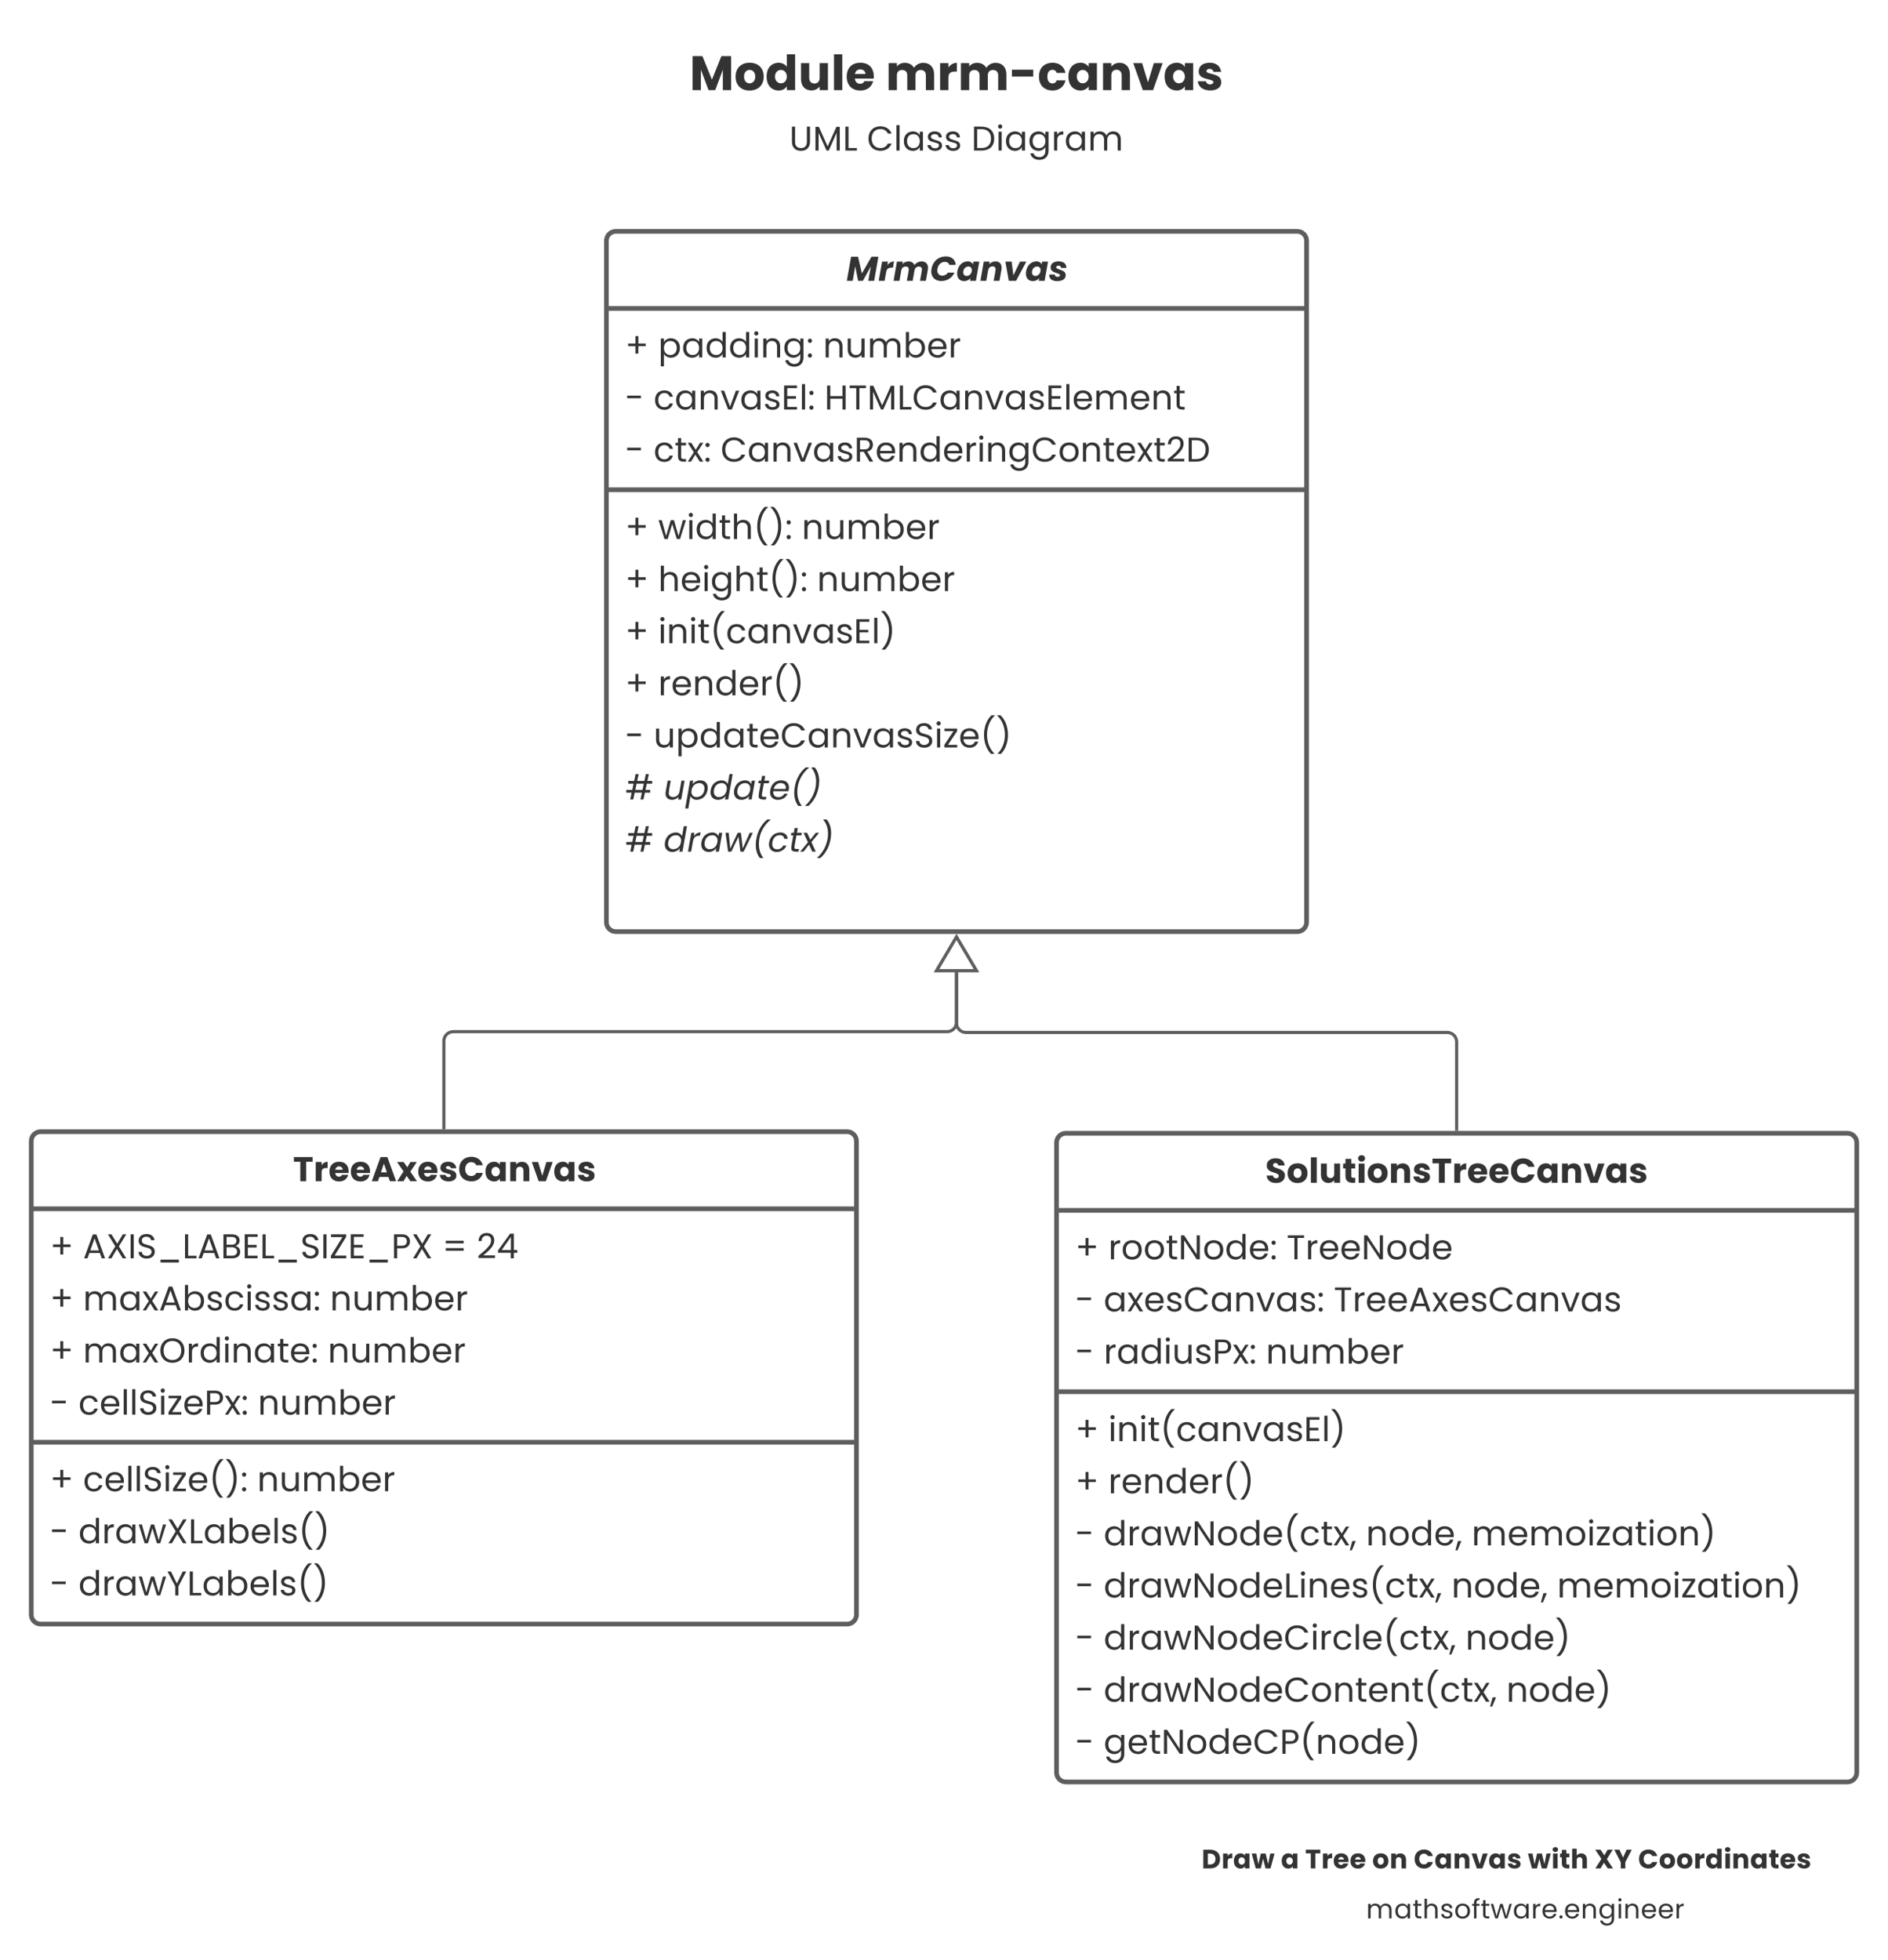 <svg xmlns="http://www.w3.org/2000/svg"
     xmlns:xlink="http://www.w3.org/1999/xlink"
     xmlns:lucid="lucid"
     width="1208"
     height="1254">
    <g transform="translate(-284 -44)" lucid:page-tab-id="0_0">
        <path d="M0 0h1870.87v1322.83H0z" fill="#fff" />
        <path d="M672 198c0-3.3 2.7-6 6-6h436c3.3 0 6 2.7 6 6v436c0 3.3-2.7 6-6 6H678c-3.3 0-6-2.7-6-6z"
              stroke="#5e5e5e"
              stroke-width="3"
              fill="#fff" />
        <path d="M672 241.33h448m-448 116h448"
              stroke="#5e5e5e"
              stroke-width="3"
              fill="none" />
        <use xlink:href="#a"
             transform="matrix(1,0,0,1,680,200) translate(145.578 23.667)" />
        <use xlink:href="#b"
             transform="matrix(1,0,0,1,684,249.333) translate(0 23.333)" />
        <use xlink:href="#c"
             transform="matrix(1,0,0,1,684,249.333) translate(21.111 23.333)" />
        <use xlink:href="#d"
             transform="matrix(1,0,0,1,684,249.333) translate(126.578 23.333)" />
        <use xlink:href="#e"
             transform="matrix(1,0,0,1,684,249.333) translate(0 56.667)" />
        <use xlink:href="#f"
             transform="matrix(1,0,0,1,684,249.333) translate(18.178 56.667)" />
        <use xlink:href="#g"
             transform="matrix(1,0,0,1,684,249.333) translate(127.533 56.667)" />
        <use xlink:href="#e"
             transform="matrix(1,0,0,1,684,249.333) translate(0 90)" />
        <use xlink:href="#h"
             transform="matrix(1,0,0,1,684,249.333) translate(18.178 90)" />
        <use xlink:href="#i"
             transform="matrix(1,0,0,1,684,249.333) translate(61.067 90)" />
        <use xlink:href="#b"
             transform="matrix(1,0,0,1,684,365.333) translate(0 23.5)" />
        <use xlink:href="#j"
             transform="matrix(1,0,0,1,684,365.333) translate(21.111 23.5)" />
        <use xlink:href="#d"
             transform="matrix(1,0,0,1,684,365.333) translate(112.978 23.5)" />
        <use xlink:href="#b"
             transform="matrix(1,0,0,1,684,365.333) translate(0 56.833)" />
        <use xlink:href="#k"
             transform="matrix(1,0,0,1,684,365.333) translate(21.111 56.833)" />
        <use xlink:href="#d"
             transform="matrix(1,0,0,1,684,365.333) translate(122.756 56.833)" />
        <use xlink:href="#b"
             transform="matrix(1,0,0,1,684,365.333) translate(0 90.167)" />
        <use xlink:href="#l"
             transform="matrix(1,0,0,1,684,365.333) translate(21.111 90.167)" />
        <use xlink:href="#b"
             transform="matrix(1,0,0,1,684,365.333) translate(0 123.5)" />
        <use xlink:href="#m"
             transform="matrix(1,0,0,1,684,365.333) translate(21.111 123.5)" />
        <use xlink:href="#e"
             transform="matrix(1,0,0,1,684,365.333) translate(0 156.833)" />
        <use xlink:href="#n"
             transform="matrix(1,0,0,1,684,365.333) translate(18.178 156.833)" />
        <use xlink:href="#o"
             transform="matrix(1,0,0,1,684,365.333) translate(0 190.167)" />
        <use xlink:href="#p"
             transform="matrix(1,0,0,1,684,365.333) translate(24.6 190.167)" />
        <use xlink:href="#o"
             transform="matrix(1,0,0,1,684,365.333) translate(0 223.5)" />
        <use xlink:href="#q"
             transform="matrix(1,0,0,1,684,365.333) translate(24.6 223.5)" />
        <use xlink:href="#r"
             transform="matrix(1,0,0,1,684,365.333) translate(0 256.833)" />
        <path d="M704 70c0-3.3 2.7-6 6-6h372c3.3 0 6 2.7 6 6v36c0 3.3-2.7 6-6 6H710c-3.3 0-6-2.7-6-6z"
              stroke="#000"
              stroke-opacity="0"
              stroke-width="3"
              fill="#fff"
              fill-opacity="0" />
        <g>
            <use xlink:href="#s"
                 transform="matrix(1,0,0,1,709,69) translate(16.231 32.667)" />
            <use xlink:href="#t"
                 transform="matrix(1,0,0,1,709,69) translate(141.64 32.667)" />
        </g>
        <path d="M304 774c0-3.3 2.7-6 6-6h516c3.3 0 6 2.7 6 6v303c0 3.3-2.7 6-6 6H310c-3.3 0-6-2.7-6-6z"
              stroke="#5e5e5e"
              stroke-width="3"
              fill="#fff" />
        <path d="M304 817.33h528M304 966.67h528"
              stroke="#5e5e5e"
              stroke-width="3"
              fill="none" />
        <g>
            <use xlink:href="#u"
                 transform="matrix(1,0,0,1,312,776) translate(159.522 23.667)" />
        </g>
        <g>
            <use xlink:href="#b"
                 transform="matrix(1,0,0,1,316,825.333) translate(0 23.667)" />
            <use xlink:href="#v"
                 transform="matrix(1,0,0,1,316,825.333) translate(21.111 23.667)" />
            <use xlink:href="#w"
                 transform="matrix(1,0,0,1,316,825.333) translate(251 23.667)" />
            <use xlink:href="#x"
                 transform="matrix(1,0,0,1,316,825.333) translate(273 23.667)" />
            <use xlink:href="#b"
                 transform="matrix(1,0,0,1,316,825.333) translate(0 57)" />
            <use xlink:href="#y"
                 transform="matrix(1,0,0,1,316,825.333) translate(21.111 57)" />
            <use xlink:href="#d"
                 transform="matrix(1,0,0,1,316,825.333) translate(179.111 57)" />
            <use xlink:href="#b"
                 transform="matrix(1,0,0,1,316,825.333) translate(0 90.333)" />
            <use xlink:href="#z"
                 transform="matrix(1,0,0,1,316,825.333) translate(21.111 90.333)" />
            <use xlink:href="#d"
                 transform="matrix(1,0,0,1,316,825.333) translate(177.689 90.333)" />
            <use xlink:href="#e"
                 transform="matrix(1,0,0,1,316,825.333) translate(0 123.667)" />
            <use xlink:href="#A"
                 transform="matrix(1,0,0,1,316,825.333) translate(18.178 123.667)" />
            <use xlink:href="#B"
                 transform="matrix(1,0,0,1,316,825.333) translate(132.956 123.667)" />
        </g>
        <g>
            <use xlink:href="#b"
                 transform="matrix(1,0,0,1,316,974.667) translate(0 23.333)" />
            <use xlink:href="#C"
                 transform="matrix(1,0,0,1,316,974.667) translate(21.111 23.333)" />
            <use xlink:href="#d"
                 transform="matrix(1,0,0,1,316,974.667) translate(132.556 23.333)" />
            <use xlink:href="#e"
                 transform="matrix(1,0,0,1,316,974.667) translate(0 56.667)" />
            <use xlink:href="#D"
                 transform="matrix(1,0,0,1,316,974.667) translate(18.178 56.667)" />
            <use xlink:href="#e"
                 transform="matrix(1,0,0,1,316,974.667) translate(0 90)" />
            <use xlink:href="#E"
                 transform="matrix(1,0,0,1,316,974.667) translate(18.178 90)" />
        </g>
        <path d="M568 765.5V710c0-3.3 2.7-6 6-6h316c3.3 0 6-2.7 6-6v-32.02"
              stroke="#5e5e5e"
              stroke-width="2"
              fill="none" />
        <path d="M569 766.5h-2v-1.03h2" fill="#5e5e5e" />
        <path d="M896 643.46l12.73 21.52h-25.46z"
              stroke="#5e5e5e"
              stroke-width="2"
              fill="#fff" />
        <path d="M1024 1222c0-3.3 2.7-6 6-6h436c3.3 0 6 2.7 6 6v16.67c0 3.3-2.7 6-6 6h-436c-3.3 0-6-2.7-6-6z"
              stroke="#000"
              stroke-opacity="0"
              stroke-width="3"
              fill="#fff"
              fill-opacity="0" />
        <g>
            <use xlink:href="#F"
                 transform="matrix(1,0,0,1,1029,1221) translate(23.862 18.293)" />
            <use xlink:href="#G"
                 transform="matrix(1,0,0,1,1029,1221) translate(74.596 18.293)" />
            <use xlink:href="#H"
                 transform="matrix(1,0,0,1,1029,1221) translate(90.119 18.293)" />
            <use xlink:href="#I"
                 transform="matrix(1,0,0,1,1029,1221) translate(133.03 18.293)" />
            <use xlink:href="#J"
                 transform="matrix(1,0,0,1,1029,1221) translate(159.564 18.293)" />
            <use xlink:href="#K"
                 transform="matrix(1,0,0,1,1029,1221) translate(232.563 18.293)" />
            <use xlink:href="#L"
                 transform="matrix(1,0,0,1,1029,1221) translate(275.3 18.293)" />
            <use xlink:href="#M"
                 transform="matrix(1,0,0,1,1029,1221) translate(303.141 18.293)" />
        </g>
        <path d="M1060 1254c0-3.3 2.7-6 6-6h388c3.3 0 6 2.7 6 6v16.67c0 3.3-2.7 6-6 6h-388c-3.3 0-6-2.7-6-6z"
              stroke="#000"
              stroke-opacity="0"
              stroke-width="3"
              fill="#fff"
              fill-opacity="0" />
        <g>
            <use xlink:href="#N"
                 transform="matrix(1,0,0,1,1065,1253) translate(93.088 18.293)" />
        </g>
        <path d="M960 775c0-3.3 2.7-6 6-6h500c3.3 0 6 2.7 6 6v403c0 3.3-2.7 6-6 6H966c-3.3 0-6-2.7-6-6z"
              stroke="#5e5e5e"
              stroke-width="3"
              fill="#fff" />
        <path d="M960 818.33h512m-512 116h512"
              stroke="#5e5e5e"
              stroke-width="3"
              fill="none" />
        <g>
            <use xlink:href="#O"
                 transform="matrix(1,0,0,1,968,777) translate(125.556 23.667)" />
        </g>
        <g>
            <use xlink:href="#b"
                 transform="matrix(1,0,0,1,972,826.333) translate(0 23.333)" />
            <use xlink:href="#P"
                 transform="matrix(1,0,0,1,972,826.333) translate(21.111 23.333)" />
            <use xlink:href="#Q"
                 transform="matrix(1,0,0,1,972,826.333) translate(135.244 23.333)" />
            <use xlink:href="#e"
                 transform="matrix(1,0,0,1,972,826.333) translate(0 56.667)" />
            <use xlink:href="#R"
                 transform="matrix(1,0,0,1,972,826.333) translate(18.178 56.667)" />
            <use xlink:href="#S"
                 transform="matrix(1,0,0,1,972,826.333) translate(165.378 56.667)" />
            <use xlink:href="#e"
                 transform="matrix(1,0,0,1,972,826.333) translate(0 90)" />
            <use xlink:href="#T"
                 transform="matrix(1,0,0,1,972,826.333) translate(18.178 90)" />
            <use xlink:href="#B"
                 transform="matrix(1,0,0,1,972,826.333) translate(121.978 90)" />
        </g>
        <g>
            <use xlink:href="#b"
                 transform="matrix(1,0,0,1,972,942.333) translate(0 23.667)" />
            <use xlink:href="#l"
                 transform="matrix(1,0,0,1,972,942.333) translate(21.111 23.667)" />
            <use xlink:href="#b"
                 transform="matrix(1,0,0,1,972,942.333) translate(0 57)" />
            <use xlink:href="#m"
                 transform="matrix(1,0,0,1,972,942.333) translate(21.111 57)" />
            <use xlink:href="#e"
                 transform="matrix(1,0,0,1,972,942.333) translate(0 90.333)" />
            <use xlink:href="#U"
                 transform="matrix(1,0,0,1,972,942.333) translate(18.178 90.333)" />
            <use xlink:href="#V"
                 transform="matrix(1,0,0,1,972,942.333) translate(186.022 90.333)" />
            <use xlink:href="#W"
                 transform="matrix(1,0,0,1,972,942.333) translate(253.6 90.333)" />
            <use xlink:href="#e"
                 transform="matrix(1,0,0,1,972,942.333) translate(0 123.667)" />
            <use xlink:href="#X"
                 transform="matrix(1,0,0,1,972,942.333) translate(18.178 123.667)" />
            <use xlink:href="#V"
                 transform="matrix(1,0,0,1,972,942.333) translate(240.689 123.667)" />
            <use xlink:href="#W"
                 transform="matrix(1,0,0,1,972,942.333) translate(308.267 123.667)" />
            <use xlink:href="#e"
                 transform="matrix(1,0,0,1,972,942.333) translate(0 157)" />
            <use xlink:href="#Y"
                 transform="matrix(1,0,0,1,972,942.333) translate(18.178 157)" />
            <use xlink:href="#Z"
                 transform="matrix(1,0,0,1,972,942.333) translate(249.667 157)" />
            <use xlink:href="#e"
                 transform="matrix(1,0,0,1,972,942.333) translate(0 190.333)" />
            <use xlink:href="#aa"
                 transform="matrix(1,0,0,1,972,942.333) translate(18.178 190.333)" />
            <use xlink:href="#Z"
                 transform="matrix(1,0,0,1,972,942.333) translate(275.8 190.333)" />
            <use xlink:href="#e"
                 transform="matrix(1,0,0,1,972,942.333) translate(0 223.667)" />
            <use xlink:href="#ab"
                 transform="matrix(1,0,0,1,972,942.333) translate(18.178 223.667)" />
        </g>
        <path d="M1216 766.5v-56c0-3.3-2.7-6-6-6H902c-3.3 0-6-2.7-6-6v-32.52"
              stroke="#5e5e5e"
              stroke-width="2"
              fill="none" />
        <path d="M1217 767.5h-2v-1.03h2" fill="#5e5e5e" />
        <path d="M896 643.46l12.73 21.52h-25.46z"
              stroke="#5e5e5e"
              stroke-width="2"
              fill="#fff" />
        <path d="M704 118c0-3.3 2.7-6 6-6h372c3.3 0 6 2.7 6 6v20c0 3.3-2.7 6-6 6H710c-3.3 0-6-2.7-6-6z"
              stroke="#000"
              stroke-opacity="0"
              stroke-width="3"
              fill="#fff"
              fill-opacity="0" />
        <g>
            <use xlink:href="#ac"
                 transform="matrix(1,0,0,1,709,117) translate(80.067 23.333)" />
            <use xlink:href="#ad"
                 transform="matrix(1,0,0,1,709,117) translate(129.733 23.333)" />
            <use xlink:href="#ae"
                 transform="matrix(1,0,0,1,709,117) translate(196.511 23.333)" />
        </g>
        <defs>
            <path fill="#333"
                  d="M930-702L806 0H635l75-421L478 0H340l-84-423L182 0H11l124-702h202l112 486 280-486h201"
                  id="af" />
            <path fill="#333"
                  d="M262-457c44-56 107-105 195-107l-32 181c-117-7-179 22-197 124L182 0H11l98-558h171"
                  id="ag" />
            <path fill="#333"
                  d="M823-564c137-4 210 95 185 238L950 0H780c18-111 43-215 56-330 11-94-120-107-173-56-23 20-37 47-43 83L566 0H396c18-111 46-215 56-330 5-56-34-86-89-86-72 1-117 47-127 113v-5L182 0H11l98-558h171l-12 71c38-43 99-77 176-77 88 0 148 39 172 105 42-55 117-104 207-105"
                  id="ah" />
            <path fill="#333"
                  d="M334 5C128 5 6-135 45-352c37-204 183-352 415-358 164-4 279 95 290 246H562c-16-55-63-88-132-88-132 5-212 111-216 249-1 91 55 153 146 152 75-1 130-39 163-89h188C654-103 517 5 334 5"
                  id="ai" />
            <path fill="#333"
                  d="M221 8C70 6-3-119 27-280c29-156 125-277 296-286 77-1 133 35 157 87l14-79h171L566 0H395l15-79C371-31 305 8 221 8zm77-149c88-5 149-75 150-171 2-62-41-105-101-105-88 4-149 74-149 170-2 62 41 106 100 106"
                  id="aj" />
            <path fill="#333"
                  d="M450-564c132-4 199 99 174 238L566 0H396c18-112 46-218 57-333 5-55-34-88-89-88-73 1-117 51-128 118v-5L182 0H11l98-558h171l-13 75c40-45 103-81 183-81"
                  id="ak" />
            <path fill="#333"
                  d="M290-160l192-398h183L368 0H156L57-558h182"
                  id="al" />
            <path fill="#333"
                  d="M243 8C113 8 3-48 14-183h165c-3 44 31 68 77 68 56 0 104-49 52-79-95-51-258-56-254-200 3-118 105-172 232-172 131 0 229 60 226 190H357c3-43-30-66-75-66-56 0-93 55-42 82 92 52 253 55 253 195C493-39 376 8 243 8"
                  id="am" />
            <g id="a">
                <use transform="matrix(0.022,0,0,0.022,0,0)"
                     xlink:href="#af" />
                <use transform="matrix(0.022,0,0,0.022,20.4,0)"
                     xlink:href="#ag" />
                <use transform="matrix(0.022,0,0,0.022,29.911,0)"
                     xlink:href="#ah" />
                <use transform="matrix(0.022,0,0,0.022,53.444,0)"
                     xlink:href="#ai" />
                <use transform="matrix(0.022,0,0,0.022,70.378,0)"
                     xlink:href="#aj" />
                <use transform="matrix(0.022,0,0,0.022,85.467,0)"
                     xlink:href="#ak" />
                <use transform="matrix(0.022,0,0,0.022,100.444,0)"
                     xlink:href="#al" />
                <use transform="matrix(0.022,0,0,0.022,114.356,0)"
                     xlink:href="#aj" />
                <use transform="matrix(0.022,0,0,0.022,129.444,0)"
                     xlink:href="#am" />
            </g>
            <path fill="#333"
                  d="M597-327H384v216h-85v-216H87v-77h212v-217h85v217h213v77"
                  id="an" />
            <use transform="matrix(0.022,0,0,0.022,0,0)"
                 xlink:href="#an"
                 id="b" />
            <path fill="#333"
                  d="M168-447c34-60 110-111 205-110 162 7 260 114 260 281S536 2 373 9c-95 1-170-51-205-110v361H77v-808h91v101zm372 171c0-121-69-202-186-202-116 0-186 84-186 203 0 120 70 204 186 204 117 0 186-83 186-205"
                  id="ao" />
            <path fill="#333"
                  d="M43-276c0-167 98-274 260-281 96-2 170 48 204 109v-100h92V0h-92v-102C473-41 398 10 302 9 139 2 43-110 43-276zm464 1c0-121-69-203-186-203s-185 82-185 202c0 121 68 205 185 205s186-83 186-204"
                  id="ap" />
            <path fill="#333"
                  d="M43-276c0-168 98-275 261-281 90 0 169 48 203 107v-290h92V0h-92v-103C473-41 399 10 303 9 140 2 43-109 43-276zm464 1c0-121-69-203-186-203s-185 82-185 202c0 121 68 205 185 205s186-83 186-204"
                  id="aq" />
            <path fill="#333"
                  d="M124-637c-34 1-63-28-62-62-1-34 28-63 62-62 33-1 61 29 60 62 1 33-27 63-60 62zm44 89V0H77v-548h91"
                  id="ar" />
            <path fill="#333"
                  d="M344-558c137 0 224 90 224 235V0h-90v-310c2-103-54-169-153-169-101 1-157 69-157 176V0H77v-548h91v78c32-52 96-88 176-88"
                  id="as" />
            <path fill="#333"
                  d="M303-557c95-1 171 49 204 109v-100h92V12c-4 160-101 254-262 258-138 2-249-71-265-190h90c19 66 89 112 175 111 103 0 170-71 170-179v-115C473-42 399 10 303 9 140 2 43-109 43-276s98-274 260-281zm204 282c0-121-69-203-186-203s-185 82-185 202c0 121 68 205 185 205s186-83 186-204"
                  id="at" />
            <path fill="#333"
                  d="M106 6C72 7 43-22 44-56c-1-34 28-63 62-62 33-1 61 29 60 62 1 33-27 63-60 62zm0-428c-34 1-63-28-62-62-1-34 28-63 62-62 33-1 61 29 60 62 1 33-27 63-60 62"
                  id="au" />
            <g id="c">
                <use transform="matrix(0.022,0,0,0.022,0,0)"
                     xlink:href="#ao" />
                <use transform="matrix(0.022,0,0,0.022,15.022,0)"
                     xlink:href="#ap" />
                <use transform="matrix(0.022,0,0,0.022,30.044,0)"
                     xlink:href="#aq" />
                <use transform="matrix(0.022,0,0,0.022,45.067,0)"
                     xlink:href="#aq" />
                <use transform="matrix(0.022,0,0,0.022,60.089,0)"
                     xlink:href="#ar" />
                <use transform="matrix(0.022,0,0,0.022,65.556,0)"
                     xlink:href="#as" />
                <use transform="matrix(0.022,0,0,0.022,79.778,0)"
                     xlink:href="#at" />
                <use transform="matrix(0.022,0,0,0.022,94.8,0)"
                     xlink:href="#au" />
            </g>
            <path fill="#333"
                  d="M315-71c102 0 157-68 157-176v-301h91V0h-91v-81C441-29 376 8 297 8 154 4 72-80 72-227v-321h90v309c-2 103 55 168 153 168"
                  id="av" />
            <path fill="#333"
                  d="M736-558c142 3 222 89 222 235V0h-90v-310c2-103-53-169-150-169-100 1-155 70-155 177V0h-90v-310c2-103-53-169-150-169-100 1-155 70-155 177V0H77v-548h91v79c32-53 93-88 173-89 99 1 171 48 201 122 26-71 101-121 194-122"
                  id="aw" />
            <path fill="#333"
                  d="M168-446c34-61 110-112 205-111 163 6 260 114 260 281S536 2 373 9c-96 1-171-49-205-110V0H77v-740h91v294zm372 170c0-121-69-202-186-202-116 0-186 84-186 203 0 120 70 204 186 204 117 0 186-83 186-205"
                  id="ax" />
            <path fill="#333"
                  d="M314-557c178 0 281 125 260 317H136c3 101 78 172 178 172 80 1 134-42 154-101h98C538-67 445 11 314 9 145 4 43-103 43-275c0-173 100-282 271-282zm169 243c-2-105-69-163-173-166-97 0-167 70-173 166h346"
                  id="ay" />
            <path fill="#333"
                  d="M168-459c31-60 88-99 177-99v94c-118-7-177 46-177 166V0H77v-548h91v89"
                  id="az" />
            <g id="d">
                <use transform="matrix(0.022,0,0,0.022,0,0)"
                     xlink:href="#as" />
                <use transform="matrix(0.022,0,0,0.022,14.222,0)"
                     xlink:href="#av" />
                <use transform="matrix(0.022,0,0,0.022,28.444,0)"
                     xlink:href="#aw" />
                <use transform="matrix(0.022,0,0,0.022,51.333,0)"
                     xlink:href="#ax" />
                <use transform="matrix(0.022,0,0,0.022,66.356,0)"
                     xlink:href="#ay" />
                <use transform="matrix(0.022,0,0,0.022,80.133,0)"
                     xlink:href="#az" />
            </g>
            <path fill="#333" d="M457-405v77H58v-77h399" id="aA" />
            <use transform="matrix(0.022,0,0,0.022,0,0)"
                 xlink:href="#aA"
                 id="e" />
            <path fill="#333"
                  d="M43-275c0-171 99-277 267-282 137-1 227 73 253 185h-98c-17-64-74-109-155-108-111 1-174 85-174 205 0 121 62 206 174 207 83 0 137-42 155-108h98C536-69 444 10 310 9 141 4 43-103 43-275"
                  id="aB" />
            <path fill="#333"
                  d="M281-84l170-464h97L333 0H227L12-548h98"
                  id="aC" />
            <path fill="#333"
                  d="M471-149C477 38 162 52 79-72c-19-26-30-56-32-89h94c6 58 61 95 129 93 60 2 112-28 112-81 0-67-63-65-131-88-100-28-193-49-193-167 0-103 92-151 201-153 116-2 203 64 207 172h-91c-4-59-52-95-119-95-76 0-144 66-90 120 84 83 303 44 305 211"
                  id="aD" />
            <path fill="#333"
                  d="M168-623v233h254v75H168v240h284V0H77v-698h375v75H168"
                  id="aE" />
            <path fill="#333" d="M168-740V0H77v-740h91" id="aF" />
            <g id="f">
                <use transform="matrix(0.022,0,0,0.022,0,0)"
                     xlink:href="#aB" />
                <use transform="matrix(0.022,0,0,0.022,13.489,0)"
                     xlink:href="#ap" />
                <use transform="matrix(0.022,0,0,0.022,28.511,0)"
                     xlink:href="#as" />
                <use transform="matrix(0.022,0,0,0.022,42.733,0)"
                     xlink:href="#aC" />
                <use transform="matrix(0.022,0,0,0.022,55.2,0)"
                     xlink:href="#ap" />
                <use transform="matrix(0.022,0,0,0.022,70.222,0)"
                     xlink:href="#aD" />
                <use transform="matrix(0.022,0,0,0.022,81.822,0)"
                     xlink:href="#aE" />
                <use transform="matrix(0.022,0,0,0.022,93.222,0)"
                     xlink:href="#aF" />
                <use transform="matrix(0.022,0,0,0.022,98.689,0)"
                     xlink:href="#au" />
            </g>
            <path fill="#333"
                  d="M614-697V0h-91v-316H168V0H77v-697h91v306h355v-306h91"
                  id="aG" />
            <path fill="#333"
                  d="M506-697v74H316V0h-91v-623H34v-74h472"
                  id="aH" />
            <path fill="#333"
                  d="M784-692V0h-91v-516L463 0h-64L168-517V0H77v-692h98l256 572 256-572h97"
                  id="aI" />
            <path fill="#333" d="M168-74h244V0H77v-697h91v623" id="aJ" />
            <path fill="#333"
                  d="M43-349c0-212 138-357 348-357 162 0 277 87 323 211H605c-35-78-105-131-214-131-162 0-255 111-255 277 0 165 94 276 255 276 108 0 179-52 214-130h109C668-80 553 6 391 6 181 6 43-137 43-349"
                  id="aK" />
            <path fill="#333"
                  d="M331 0C191 9 97-11 97-150v-323H26v-75h71v-138h91v138h143v75H188v323c-9 82 67 74 143 73V0"
                  id="aL" />
            <g id="g">
                <use transform="matrix(0.022,0,0,0.022,0,0)"
                     xlink:href="#aG" />
                <use transform="matrix(0.022,0,0,0.022,15.378,0)"
                     xlink:href="#aH" />
                <use transform="matrix(0.022,0,0,0.022,27.4,0)"
                     xlink:href="#aI" />
                <use transform="matrix(0.022,0,0,0.022,46.533,0)"
                     xlink:href="#aJ" />
                <use transform="matrix(0.022,0,0,0.022,56.133,0)"
                     xlink:href="#aK" />
                <use transform="matrix(0.022,0,0,0.022,73.289,0)"
                     xlink:href="#ap" />
                <use transform="matrix(0.022,0,0,0.022,88.311,0)"
                     xlink:href="#as" />
                <use transform="matrix(0.022,0,0,0.022,102.533,0)"
                     xlink:href="#aC" />
                <use transform="matrix(0.022,0,0,0.022,115,0)"
                     xlink:href="#ap" />
                <use transform="matrix(0.022,0,0,0.022,130.022,0)"
                     xlink:href="#aD" />
                <use transform="matrix(0.022,0,0,0.022,141.622,0)"
                     xlink:href="#aE" />
                <use transform="matrix(0.022,0,0,0.022,153.022,0)"
                     xlink:href="#aF" />
                <use transform="matrix(0.022,0,0,0.022,158.489,0)"
                     xlink:href="#ay" />
                <use transform="matrix(0.022,0,0,0.022,172.267,0)"
                     xlink:href="#aw" />
                <use transform="matrix(0.022,0,0,0.022,195.156,0)"
                     xlink:href="#ay" />
                <use transform="matrix(0.022,0,0,0.022,208.933,0)"
                     xlink:href="#as" />
                <use transform="matrix(0.022,0,0,0.022,223.156,0)"
                     xlink:href="#aL" />
            </g>
            <path fill="#333"
                  d="M363 0L233-204 108 0H13l177-272L13-548h103l130 203 124-203h95L289-277 466 0H363"
                  id="aM" />
            <g id="h">
                <use transform="matrix(0.022,0,0,0.022,0,0)"
                     xlink:href="#aB" />
                <use transform="matrix(0.022,0,0,0.022,13.489,0)"
                     xlink:href="#aL" />
                <use transform="matrix(0.022,0,0,0.022,21.578,0)"
                     xlink:href="#aM" />
                <use transform="matrix(0.022,0,0,0.022,32.222,0)"
                     xlink:href="#au" />
            </g>
            <path fill="#333"
                  d="M544-492c0 108-67 182-166 200L553 0H444L278-285H168V0H77v-697h225c144 2 242 67 242 205zm-94 0c-1-88-54-130-148-130H168v264h134c92 2 147-48 148-134"
                  id="aN" />
            <path fill="#333"
                  d="M316 9C147 9 43-103 43-275s107-282 277-282 277 110 277 282C597-102 486 9 316 9zm0-80c117 0 187-81 188-204-2-123-68-203-185-203-118 0-182 80-183 203 1 123 63 204 180 204"
                  id="aO" />
            <path fill="#333"
                  d="M287-736c134-2 226 81 224 214-1 127-93 232-162 300-42 40-96 85-161 138h344v76H51v-65c143-119 223-178 321-305 76-98 72-280-84-280-93 0-143 66-146 156H54c2-141 94-234 233-234"
                  id="aP" />
            <path fill="#333"
                  d="M294-697c229 3 370 124 370 350S523-3 294 0H77v-697h217zm0 622c176 2 277-99 277-272 1-174-101-278-277-276H168v548h126"
                  id="aQ" />
            <g id="i">
                <use transform="matrix(0.022,0,0,0.022,0,0)"
                     xlink:href="#aK" />
                <use transform="matrix(0.022,0,0,0.022,17.156,0)"
                     xlink:href="#ap" />
                <use transform="matrix(0.022,0,0,0.022,32.178,0)"
                     xlink:href="#as" />
                <use transform="matrix(0.022,0,0,0.022,46.4,0)"
                     xlink:href="#aC" />
                <use transform="matrix(0.022,0,0,0.022,58.867,0)"
                     xlink:href="#ap" />
                <use transform="matrix(0.022,0,0,0.022,73.889,0)"
                     xlink:href="#aD" />
                <use transform="matrix(0.022,0,0,0.022,85.489,0)"
                     xlink:href="#aN" />
                <use transform="matrix(0.022,0,0,0.022,99,0)"
                     xlink:href="#ay" />
                <use transform="matrix(0.022,0,0,0.022,112.778,0)"
                     xlink:href="#as" />
                <use transform="matrix(0.022,0,0,0.022,127,0)"
                     xlink:href="#aq" />
                <use transform="matrix(0.022,0,0,0.022,142.022,0)"
                     xlink:href="#ay" />
                <use transform="matrix(0.022,0,0,0.022,155.8,0)"
                     xlink:href="#az" />
                <use transform="matrix(0.022,0,0,0.022,164.089,0)"
                     xlink:href="#ar" />
                <use transform="matrix(0.022,0,0,0.022,169.556,0)"
                     xlink:href="#as" />
                <use transform="matrix(0.022,0,0,0.022,183.778,0)"
                     xlink:href="#at" />
                <use transform="matrix(0.022,0,0,0.022,198.8,0)"
                     xlink:href="#aK" />
                <use transform="matrix(0.022,0,0,0.022,215.956,0)"
                     xlink:href="#aO" />
                <use transform="matrix(0.022,0,0,0.022,230.178,0)"
                     xlink:href="#as" />
                <use transform="matrix(0.022,0,0,0.022,244.4,0)"
                     xlink:href="#aL" />
                <use transform="matrix(0.022,0,0,0.022,252.489,0)"
                     xlink:href="#ay" />
                <use transform="matrix(0.022,0,0,0.022,266.267,0)"
                     xlink:href="#aM" />
                <use transform="matrix(0.022,0,0,0.022,276.911,0)"
                     xlink:href="#aL" />
                <use transform="matrix(0.022,0,0,0.022,285,0)"
                     xlink:href="#aP" />
                <use transform="matrix(0.022,0,0,0.022,297.778,0)"
                     xlink:href="#aQ" />
            </g>
            <path fill="#333"
                  d="M807-548L636 0h-94L410-435 278 0h-94L12-548h93L231-88l136-460h93L593-87l124-461h90"
                  id="aR" />
            <path fill="#333"
                  d="M349-558c140 4 219 90 219 235V0h-90v-310c2-103-54-169-153-169-101 1-157 69-157 176V0H77v-740h91v270c33-53 98-88 181-88"
                  id="aS" />
            <path fill="#333"
                  d="M311 186C190 70 108-134 108-366c0-241 87-450 218-568h95v9C286-803 196-604 196-366c0 231 86 418 210 543v9h-95"
                  id="aT" />
            <path fill="#333"
                  d="M346-366c0 232-82 436-203 552H48v-9C172 52 258-134 258-366c0-238-91-438-225-559v-9h95c132 118 218 327 218 568"
                  id="aU" />
            <g id="j">
                <use transform="matrix(0.022,0,0,0.022,0,0)"
                     xlink:href="#aR" />
                <use transform="matrix(0.022,0,0,0.022,18.222,0)"
                     xlink:href="#ar" />
                <use transform="matrix(0.022,0,0,0.022,23.689,0)"
                     xlink:href="#aq" />
                <use transform="matrix(0.022,0,0,0.022,38.711,0)"
                     xlink:href="#aL" />
                <use transform="matrix(0.022,0,0,0.022,46.8,0)"
                     xlink:href="#aS" />
                <use transform="matrix(0.022,0,0,0.022,61.022,0)"
                     xlink:href="#aT" />
                <use transform="matrix(0.022,0,0,0.022,71.111,0)"
                     xlink:href="#aU" />
                <use transform="matrix(0.022,0,0,0.022,81.2,0)"
                     xlink:href="#au" />
            </g>
            <g id="k">
                <use transform="matrix(0.022,0,0,0.022,0,0)"
                     xlink:href="#aS" />
                <use transform="matrix(0.022,0,0,0.022,14.222,0)"
                     xlink:href="#ay" />
                <use transform="matrix(0.022,0,0,0.022,28,0)"
                     xlink:href="#ar" />
                <use transform="matrix(0.022,0,0,0.022,33.467,0)"
                     xlink:href="#at" />
                <use transform="matrix(0.022,0,0,0.022,48.489,0)"
                     xlink:href="#aS" />
                <use transform="matrix(0.022,0,0,0.022,62.711,0)"
                     xlink:href="#aL" />
                <use transform="matrix(0.022,0,0,0.022,70.8,0)"
                     xlink:href="#aT" />
                <use transform="matrix(0.022,0,0,0.022,80.889,0)"
                     xlink:href="#aU" />
                <use transform="matrix(0.022,0,0,0.022,90.978,0)"
                     xlink:href="#au" />
            </g>
            <g id="l">
                <use transform="matrix(0.022,0,0,0.022,0,0)"
                     xlink:href="#ar" />
                <use transform="matrix(0.022,0,0,0.022,5.467,0)"
                     xlink:href="#as" />
                <use transform="matrix(0.022,0,0,0.022,19.689,0)"
                     xlink:href="#ar" />
                <use transform="matrix(0.022,0,0,0.022,25.156,0)"
                     xlink:href="#aL" />
                <use transform="matrix(0.022,0,0,0.022,33.244,0)"
                     xlink:href="#aT" />
                <use transform="matrix(0.022,0,0,0.022,43.333,0)"
                     xlink:href="#aB" />
                <use transform="matrix(0.022,0,0,0.022,56.822,0)"
                     xlink:href="#ap" />
                <use transform="matrix(0.022,0,0,0.022,71.844,0)"
                     xlink:href="#as" />
                <use transform="matrix(0.022,0,0,0.022,86.067,0)"
                     xlink:href="#aC" />
                <use transform="matrix(0.022,0,0,0.022,98.533,0)"
                     xlink:href="#ap" />
                <use transform="matrix(0.022,0,0,0.022,113.556,0)"
                     xlink:href="#aD" />
                <use transform="matrix(0.022,0,0,0.022,125.156,0)"
                     xlink:href="#aE" />
                <use transform="matrix(0.022,0,0,0.022,136.556,0)"
                     xlink:href="#aF" />
                <use transform="matrix(0.022,0,0,0.022,142.022,0)"
                     xlink:href="#aU" />
            </g>
            <g id="m">
                <use transform="matrix(0.022,0,0,0.022,0,0)"
                     xlink:href="#az" />
                <use transform="matrix(0.022,0,0,0.022,8.289,0)"
                     xlink:href="#ay" />
                <use transform="matrix(0.022,0,0,0.022,22.067,0)"
                     xlink:href="#as" />
                <use transform="matrix(0.022,0,0,0.022,36.289,0)"
                     xlink:href="#aq" />
                <use transform="matrix(0.022,0,0,0.022,51.311,0)"
                     xlink:href="#ay" />
                <use transform="matrix(0.022,0,0,0.022,65.089,0)"
                     xlink:href="#az" />
                <use transform="matrix(0.022,0,0,0.022,73.378,0)"
                     xlink:href="#aT" />
                <use transform="matrix(0.022,0,0,0.022,83.467,0)"
                     xlink:href="#aU" />
            </g>
            <path fill="#333"
                  d="M530-190C530-64 431 7 298 7 164 7 65-58 57-186h97c8 70 60 116 144 116 106 0 180-99 118-181-45-60-184-66-254-102-55-26-103-75-101-160 5-128 99-191 231-193 124-2 221 69 231 179H423c-8-58-67-104-140-101-72-1-133 40-129 112 6 94 80 101 163 127 115 32 213 59 213 199"
                  id="aV" />
            <path fill="#333"
                  d="M145-75h269V0H41v-75l266-399H43v-74h369v74"
                  id="aW" />
            <g id="n">
                <use transform="matrix(0.022,0,0,0.022,0,0)"
                     xlink:href="#av" />
                <use transform="matrix(0.022,0,0,0.022,14.222,0)"
                     xlink:href="#ao" />
                <use transform="matrix(0.022,0,0,0.022,29.244,0)"
                     xlink:href="#aq" />
                <use transform="matrix(0.022,0,0,0.022,44.267,0)"
                     xlink:href="#ap" />
                <use transform="matrix(0.022,0,0,0.022,59.289,0)"
                     xlink:href="#aL" />
                <use transform="matrix(0.022,0,0,0.022,67.378,0)"
                     xlink:href="#ay" />
                <use transform="matrix(0.022,0,0,0.022,81.156,0)"
                     xlink:href="#aK" />
                <use transform="matrix(0.022,0,0,0.022,98.311,0)"
                     xlink:href="#ap" />
                <use transform="matrix(0.022,0,0,0.022,113.333,0)"
                     xlink:href="#as" />
                <use transform="matrix(0.022,0,0,0.022,127.556,0)"
                     xlink:href="#aC" />
                <use transform="matrix(0.022,0,0,0.022,140.022,0)"
                     xlink:href="#ap" />
                <use transform="matrix(0.022,0,0,0.022,155.044,0)"
                     xlink:href="#aD" />
                <use transform="matrix(0.022,0,0,0.022,166.644,0)"
                     xlink:href="#aV" />
                <use transform="matrix(0.022,0,0,0.022,179.689,0)"
                     xlink:href="#ar" />
                <use transform="matrix(0.022,0,0,0.022,185.156,0)"
                     xlink:href="#aW" />
                <use transform="matrix(0.022,0,0,0.022,195.267,0)"
                     xlink:href="#ay" />
                <use transform="matrix(0.022,0,0,0.022,209.044,0)"
                     xlink:href="#aT" />
                <use transform="matrix(0.022,0,0,0.022,219.133,0)"
                     xlink:href="#aU" />
            </g>
            <path fill="#333"
                  d="M629-460l-38 180h138v80H574L531 0h-87l43-200H277L234 0h-87l43-200H33v-80h174l38-180H90v-80h172l43-200h87l-43 200h210l43-200h87l-43 200h139v80H629zm-87 0H332l-38 180h210"
                  id="aX" />
            <use transform="matrix(0.022,0,0,0.022,0,0)"
                 xlink:href="#aX"
                 id="o" />
            <path fill="#333"
                  d="M277-71c107-2 173-74 187-176v3l54-304h91L512 0h-91l14-80C397-30 327 7 245 8 112 11 36-84 61-227l57-321h90c-19 118-49 229-58 353-6 80 47 124 127 124"
                  id="aY" />
            <path fill="#333"
                  d="M196-447c44-57 126-111 224-110 156 0 242 116 211 281C601-120 497 0 321 9c-92 2-158-48-186-110L72 260h-91l142-808h91zM316-71c140-7 219-106 226-251 2-94-63-160-154-156-138 7-219 105-226 249-3 93 64 162 154 158"
                  id="aZ" />
            <path fill="#333"
                  d="M251 9C95 8 10-112 40-276c29-158 136-273 312-281 85-1 159 46 184 107l51-290h92L548 0h-92l19-103C433-43 351 10 251 9zm32-80c139-6 218-105 226-249 3-93-64-162-154-158-140 6-218 104-225 248-2 94 63 163 153 159"
                  id="ba" />
            <path fill="#333"
                  d="M250 9C94 8 10-112 40-276c29-157 135-273 311-281 92-2 159 45 184 109l18-100h92L548 0h-92l19-102C431-43 350 10 250 9zm33-80c139-6 218-105 226-249 3-93-64-162-154-158-140 6-218 104-225 248-2 94 63 163 153 159"
                  id="bb" />
            <path fill="#333"
                  d="M280 0C169 3 59 4 68-107c11-128 42-243 61-366H59l13-75h71l24-138h92l-24 138h142l-13 75H221c-20 117-46 230-60 349-7 61 75 44 133 47"
                  id="bc" />
            <path fill="#333"
                  d="M361-557c136 0 220 75 223 209-1 35-8 74-18 105H128C112-136 178-67 276-68c83 0 143-44 171-101h98C502-72 399 10 262 9 127 11 28-77 34-213c9-203 125-344 327-344zm126 248c40-165-164-218-270-125-38 30-64 72-77 125h347"
                  id="bd" />
            <path fill="#333"
                  d="M230 186C156 97 110-39 110-199c8-328 143-580 332-735h95l-1 9C352-770 200-539 200-217c0 163 50 297 126 394l-1 9h-95"
                  id="be" />
            <path fill="#333"
                  d="M377-533C370-215 239 31 63 186h-95l1-9C142 30 284-223 288-517c-1-173-53-312-140-408l2-9h95c83 91 132 231 132 401"
                  id="bf" />
            <g id="p">
                <use transform="matrix(0.022,0,0,0.022,0,0)"
                     xlink:href="#aY" />
                <use transform="matrix(0.022,0,0,0.022,14.222,0)"
                     xlink:href="#aZ" />
                <use transform="matrix(0.022,0,0,0.022,29.244,0)"
                     xlink:href="#ba" />
                <use transform="matrix(0.022,0,0,0.022,44.267,0)"
                     xlink:href="#bb" />
                <use transform="matrix(0.022,0,0,0.022,59.289,0)"
                     xlink:href="#bc" />
                <use transform="matrix(0.022,0,0,0.022,67.378,0)"
                     xlink:href="#bd" />
                <use transform="matrix(0.022,0,0,0.022,81.156,0)"
                     xlink:href="#be" />
                <use transform="matrix(0.022,0,0,0.022,91.267,0)"
                     xlink:href="#bf" />
            </g>
            <path fill="#333"
                  d="M196-444c39-64 101-113 197-114l-17 94c-125-4-186 51-206 166L117 0H26l97-548h91"
                  id="bg" />
            <path fill="#333"
                  d="M853-548L585 0h-94l-54-436L227 0h-94L58-548h93l45 460 216-460h94l52 457 205-457h90"
                  id="bh" />
            <path fill="#333"
                  d="M258 9C101 12 7-109 40-275c32-160 137-275 318-282 130-2 212 67 220 185h-98c-7-68-59-109-136-108-137 5-212 114-215 260-2 93 54 152 143 152 87-1 144-45 173-108h98C500-73 398 9 258 9"
                  id="bi" />
            <path fill="#333"
                  d="M287-277L415 0H312l-94-204L57 0h-96l226-272L59-548h103l93 202 160-202h96"
                  id="bj" />
            <g id="q">
                <use transform="matrix(0.022,0,0,0.022,0,0)"
                     xlink:href="#ba" />
                <use transform="matrix(0.022,0,0,0.022,15.022,0)"
                     xlink:href="#bg" />
                <use transform="matrix(0.022,0,0,0.022,23.311,0)"
                     xlink:href="#bb" />
                <use transform="matrix(0.022,0,0,0.022,38.333,0)"
                     xlink:href="#bh" />
                <use transform="matrix(0.022,0,0,0.022,56.556,0)"
                     xlink:href="#be" />
                <use transform="matrix(0.022,0,0,0.022,66.667,0)"
                     xlink:href="#bi" />
                <use transform="matrix(0.022,0,0,0.022,80.156,0)"
                     xlink:href="#bc" />
                <use transform="matrix(0.022,0,0,0.022,88.244,0)"
                     xlink:href="#bj" />
                <use transform="matrix(0.022,0,0,0.022,98.889,0)"
                     xlink:href="#bf" />
            </g>
            <path fill="#333"
                  d="M857-702V0H686v-421L529 0H391L233-422V0H62v-702h202l197 486 195-486h201"
                  id="bk" />
            <path fill="#333"
                  d="M316 8C140 8 28-101 28-279c0-177 114-287 290-287s290 110 290 287S492 8 316 8zm0-148c72-1 118-59 118-139s-44-138-116-139c-73 1-116 57-116 139 0 80 42 138 114 139"
                  id="bl" />
            <path fill="#333"
                  d="M28-280c0-165 87-279 246-286 77 0 141 37 172 85v-259h171V0H446v-80C416-29 354 9 274 8 115 1 28-114 28-280zm418 1c0-78-50-138-122-138s-122 59-122 137 50 139 122 139 122-60 122-138"
                  id="bm" />
            <path fill="#333"
                  d="M334-137c69 0 108-47 108-118v-303h171V0H442v-76C410-30 348 6 273 6 133 3 57-89 57-232v-326h170v303c-1 71 39 118 107 118"
                  id="bn" />
            <path fill="#333" d="M233-740V0H62v-740h171" id="bo" />
            <path fill="#333"
                  d="M310-566c187 0 295 127 275 328H198c3 63 44 106 106 107 43 0 72-18 89-54h182C543-71 453 8 310 8 135 8 28-102 28-279c0-178 106-287 282-287zm103 233c7-88-116-125-177-71-20 17-32 40-37 71h214"
                  id="bp" />
            <g id="s">
                <use transform="matrix(0.031,0,0,0.031,0,0)"
                     xlink:href="#bk" />
                <use transform="matrix(0.031,0,0,0.031,28.56,0)"
                     xlink:href="#bl" />
                <use transform="matrix(0.031,0,0,0.031,48.378,0)"
                     xlink:href="#bm" />
                <use transform="matrix(0.031,0,0,0.031,69.502,0)"
                     xlink:href="#bn" />
                <use transform="matrix(0.031,0,0,0.031,90.471,0)"
                     xlink:href="#bo" />
                <use transform="matrix(0.031,0,0,0.031,99.649,0)"
                     xlink:href="#bp" />
            </g>
            <path fill="#333"
                  d="M774-564c140-1 227 94 227 238V0H831v-303c1-70-39-113-107-113s-108 43-107 113V0H447v-303c1-70-39-113-107-113s-108 43-107 113V0H62v-558h171v70c32-44 89-76 163-76 90 0 157 43 190 104 34-55 103-104 188-104"
                  id="bq" />
            <path fill="#333"
                  d="M408-383c-110-6-175 15-175 124V0H62v-558h171v93c35-54 92-98 175-99v181"
                  id="br" />
            <path fill="#333" d="M492-422v142H52v-142h440" id="bs" />
            <path fill="#333"
                  d="M28-279c0-177 105-283 280-287 146 0 242 85 268 210H394c-15-43-45-64-89-64-71 2-104 61-103 141-1 80 32 139 103 141 44 0 74-21 89-64h182C550-79 452 8 308 8 133 4 28-102 28-279"
                  id="bt" />
            <path fill="#333"
                  d="M28-280c0-165 87-279 246-286 80-1 142 37 172 87v-79h171V0H446v-79C414-29 354 9 273 8 115 0 28-115 28-280zm418 1c0-78-50-138-122-138s-122 59-122 137 50 139 122 139 122-60 122-138"
                  id="bu" />
            <path fill="#333"
                  d="M402-564c135-1 215 98 215 238V0H447v-303c1-71-39-118-107-118s-107 47-107 118V0H62v-558h171v74c32-46 93-80 169-80"
                  id="bv" />
            <path fill="#333"
                  d="M313-160l121-398h182L418 0H207L9-558h183"
                  id="bw" />
            <path fill="#333"
                  d="M515-162C519 46 156 50 69-86c-22-29-34-61-37-97h169c3 39 42 65 86 65 58 0 93-56 42-80-109-45-283-39-279-195 6-119 100-171 227-173 134-2 223 73 235 190H354c-5-39-37-63-82-63-57 0-86 57-36 79 115 44 279 42 279 198"
                  id="bx" />
            <g id="t">
                <use transform="matrix(0.031,0,0,0.031,0,0)"
                     xlink:href="#bq" />
                <use transform="matrix(0.031,0,0,0.031,32.947,0)"
                     xlink:href="#br" />
                <use transform="matrix(0.031,0,0,0.031,46.262,0)"
                     xlink:href="#bq" />
                <use transform="matrix(0.031,0,0,0.031,79.209,0)"
                     xlink:href="#bs" />
                <use transform="matrix(0.031,0,0,0.031,97.253,0)"
                     xlink:href="#bt" />
                <use transform="matrix(0.031,0,0,0.031,116.076,0)"
                     xlink:href="#bu" />
                <use transform="matrix(0.031,0,0,0.031,137.2,0)"
                     xlink:href="#bv" />
                <use transform="matrix(0.031,0,0,0.031,158.169,0)"
                     xlink:href="#bw" />
                <use transform="matrix(0.031,0,0,0.031,177.644,0)"
                     xlink:href="#bu" />
                <use transform="matrix(0.031,0,0,0.031,198.769,0)"
                     xlink:href="#bx" />
            </g>
            <path fill="#333"
                  d="M567-702v137H381V0H210v-565H24v-137h543"
                  id="by" />
            <path fill="#333"
                  d="M499-124H237L195 0H16l254-702h198L722 0H541zm-44-132l-87-257-86 257h173"
                  id="bz" />
            <path fill="#333"
                  d="M392 0L285-155 195 0H10l184-285L5-558h192l107 154 90-154h185L392-277 584 0H392"
                  id="bA" />
            <path fill="#333"
                  d="M33-352c0-217 137-354 353-358 173-3 298 103 333 246H531c-24-53-75-89-147-90-109-1-177 88-177 202 0 115 68 203 177 202 72-1 123-37 147-90h188C684-97 559 8 386 5 170 1 33-135 33-352"
                  id="bB" />
            <g id="u">
                <use transform="matrix(0.022,0,0,0.022,0,0)"
                     xlink:href="#by" />
                <use transform="matrix(0.022,0,0,0.022,13.133,0)"
                     xlink:href="#br" />
                <use transform="matrix(0.022,0,0,0.022,22.644,0)"
                     xlink:href="#bp" />
                <use transform="matrix(0.022,0,0,0.022,36.333,0)"
                     xlink:href="#bp" />
                <use transform="matrix(0.022,0,0,0.022,50.022,0)"
                     xlink:href="#bz" />
                <use transform="matrix(0.022,0,0,0.022,66.4,0)"
                     xlink:href="#bA" />
                <use transform="matrix(0.022,0,0,0.022,79.467,0)"
                     xlink:href="#bp" />
                <use transform="matrix(0.022,0,0,0.022,93.156,0)"
                     xlink:href="#bx" />
                <use transform="matrix(0.022,0,0,0.022,105.556,0)"
                     xlink:href="#bB" />
                <use transform="matrix(0.022,0,0,0.022,122.489,0)"
                     xlink:href="#bu" />
                <use transform="matrix(0.022,0,0,0.022,137.578,0)"
                     xlink:href="#bv" />
                <use transform="matrix(0.022,0,0,0.022,152.556,0)"
                     xlink:href="#bw" />
                <use transform="matrix(0.022,0,0,0.022,166.467,0)"
                     xlink:href="#bu" />
                <use transform="matrix(0.022,0,0,0.022,181.556,0)"
                     xlink:href="#bx" />
            </g>
            <path fill="#333"
                  d="M489-155H185L129 0H33l252-693h105L641 0h-96zm-26-74L337-581 211-229h252"
                  id="bC" />
            <path fill="#333"
                  d="M362-348L576 0H473L306-272 147 0H46l213-348L45-697h102l168 273 160-273h102"
                  id="bD" />
            <path fill="#333" d="M168-697V0H77v-697h91" id="bE" />
            <path fill="#333" d="M637 38v84H105V38h532" id="bF" />
            <path fill="#333"
                  d="M426-359c79 16 138 80 138 172C564-62 468 0 337 0H77v-697h250c128 2 216 56 221 177 0 88-54 139-122 161zm29-150c-1-76-55-113-136-113H168v226h153c79 1 134-38 134-113zM329-75c84 1 144-41 144-121 1-80-63-125-147-125H168v246h161"
                  id="bG" />
            <path fill="#333"
                  d="M154-79h340V0H46v-72l338-546H50v-79h442v72"
                  id="bH" />
            <path fill="#333"
                  d="M543-493c0 129-95 206-241 202H168V0H77v-697h225c143-4 241 73 241 204zM302-366c94 1 146-39 148-127 0-86-49-129-148-129H168v256h134"
                  id="bI" />
            <g id="v">
                <use transform="matrix(0.022,0,0,0.022,0,0)"
                     xlink:href="#bC" />
                <use transform="matrix(0.022,0,0,0.022,14.978,0)"
                     xlink:href="#bD" />
                <use transform="matrix(0.022,0,0,0.022,28.778,0)"
                     xlink:href="#bE" />
                <use transform="matrix(0.022,0,0,0.022,34.244,0)"
                     xlink:href="#aV" />
                <use transform="matrix(0.022,0,0,0.022,47.289,0)"
                     xlink:href="#bF" />
                <use transform="matrix(0.022,0,0,0.022,63.578,0)"
                     xlink:href="#aJ" />
                <use transform="matrix(0.022,0,0,0.022,73.178,0)"
                     xlink:href="#bC" />
                <use transform="matrix(0.022,0,0,0.022,88.156,0)"
                     xlink:href="#bG" />
                <use transform="matrix(0.022,0,0,0.022,101.778,0)"
                     xlink:href="#aE" />
                <use transform="matrix(0.022,0,0,0.022,113.178,0)"
                     xlink:href="#aJ" />
                <use transform="matrix(0.022,0,0,0.022,122.778,0)"
                     xlink:href="#bF" />
                <use transform="matrix(0.022,0,0,0.022,139.067,0)"
                     xlink:href="#aV" />
                <use transform="matrix(0.022,0,0,0.022,152.111,0)"
                     xlink:href="#bE" />
                <use transform="matrix(0.022,0,0,0.022,157.578,0)"
                     xlink:href="#bH" />
                <use transform="matrix(0.022,0,0,0.022,169.6,0)"
                     xlink:href="#aE" />
                <use transform="matrix(0.022,0,0,0.022,181,0)"
                     xlink:href="#bF" />
                <use transform="matrix(0.022,0,0,0.022,197.289,0)"
                     xlink:href="#bI" />
                <use transform="matrix(0.022,0,0,0.022,210.156,0)"
                     xlink:href="#bD" />
            </g>
            <path fill="#333"
                  d="M621-512v77H101v-77h520zm0 215v77H101v-77h520"
                  id="bJ" />
            <use transform="matrix(0.022,0,0,0.022,0,0)"
                 xlink:href="#bJ"
                 id="w" />
            <path fill="#333"
                  d="M40-161v-69l351-486h109v476h100v79H500V0h-90v-161H40zm374-460L145-240h269v-381"
                  id="bK" />
            <g id="x">
                <use transform="matrix(0.022,0,0,0.022,0,0)"
                     xlink:href="#aP" />
                <use transform="matrix(0.022,0,0,0.022,12.778,0)"
                     xlink:href="#bK" />
            </g>
            <g id="y">
                <use transform="matrix(0.022,0,0,0.022,0,0)"
                     xlink:href="#aw" />
                <use transform="matrix(0.022,0,0,0.022,22.889,0)"
                     xlink:href="#ap" />
                <use transform="matrix(0.022,0,0,0.022,37.911,0)"
                     xlink:href="#aM" />
                <use transform="matrix(0.022,0,0,0.022,48.556,0)"
                     xlink:href="#bC" />
                <use transform="matrix(0.022,0,0,0.022,63.533,0)"
                     xlink:href="#ax" />
                <use transform="matrix(0.022,0,0,0.022,78.556,0)"
                     xlink:href="#aD" />
                <use transform="matrix(0.022,0,0,0.022,90.156,0)"
                     xlink:href="#aB" />
                <use transform="matrix(0.022,0,0,0.022,103.644,0)"
                     xlink:href="#ar" />
                <use transform="matrix(0.022,0,0,0.022,109.111,0)"
                     xlink:href="#aD" />
                <use transform="matrix(0.022,0,0,0.022,120.711,0)"
                     xlink:href="#aD" />
                <use transform="matrix(0.022,0,0,0.022,132.311,0)"
                     xlink:href="#ap" />
                <use transform="matrix(0.022,0,0,0.022,147.333,0)"
                     xlink:href="#au" />
            </g>
            <path fill="#333"
                  d="M393 7C182 7 43-136 43-349s139-356 350-356c212 0 350 142 350 356S605 7 393 7zm0-79c162 0 257-112 257-277 0-166-94-277-257-277S136-515 136-349c0 165 95 277 257 277"
                  id="bL" />
            <g id="z">
                <use transform="matrix(0.022,0,0,0.022,0,0)"
                     xlink:href="#aw" />
                <use transform="matrix(0.022,0,0,0.022,22.889,0)"
                     xlink:href="#ap" />
                <use transform="matrix(0.022,0,0,0.022,37.911,0)"
                     xlink:href="#aM" />
                <use transform="matrix(0.022,0,0,0.022,48.556,0)"
                     xlink:href="#bL" />
                <use transform="matrix(0.022,0,0,0.022,66.022,0)"
                     xlink:href="#az" />
                <use transform="matrix(0.022,0,0,0.022,74.311,0)"
                     xlink:href="#aq" />
                <use transform="matrix(0.022,0,0,0.022,89.333,0)"
                     xlink:href="#ar" />
                <use transform="matrix(0.022,0,0,0.022,94.8,0)"
                     xlink:href="#as" />
                <use transform="matrix(0.022,0,0,0.022,109.022,0)"
                     xlink:href="#ap" />
                <use transform="matrix(0.022,0,0,0.022,124.044,0)"
                     xlink:href="#aL" />
                <use transform="matrix(0.022,0,0,0.022,132.133,0)"
                     xlink:href="#ay" />
                <use transform="matrix(0.022,0,0,0.022,145.911,0)"
                     xlink:href="#au" />
            </g>
            <g id="A">
                <use transform="matrix(0.022,0,0,0.022,0,0)"
                     xlink:href="#aB" />
                <use transform="matrix(0.022,0,0,0.022,13.489,0)"
                     xlink:href="#ay" />
                <use transform="matrix(0.022,0,0,0.022,27.267,0)"
                     xlink:href="#aF" />
                <use transform="matrix(0.022,0,0,0.022,32.733,0)"
                     xlink:href="#aF" />
                <use transform="matrix(0.022,0,0,0.022,38.2,0)"
                     xlink:href="#aV" />
                <use transform="matrix(0.022,0,0,0.022,51.244,0)"
                     xlink:href="#ar" />
                <use transform="matrix(0.022,0,0,0.022,56.711,0)"
                     xlink:href="#aW" />
                <use transform="matrix(0.022,0,0,0.022,66.822,0)"
                     xlink:href="#ay" />
                <use transform="matrix(0.022,0,0,0.022,80.6,0)"
                     xlink:href="#bI" />
                <use transform="matrix(0.022,0,0,0.022,93.467,0)"
                     xlink:href="#aM" />
                <use transform="matrix(0.022,0,0,0.022,104.111,0)"
                     xlink:href="#au" />
            </g>
            <g id="B">
                <use transform="matrix(0.022,0,0,0.022,0,0)"
                     xlink:href="#as" />
                <use transform="matrix(0.022,0,0,0.022,14.222,0)"
                     xlink:href="#av" />
                <use transform="matrix(0.022,0,0,0.022,28.444,0)"
                     xlink:href="#aw" />
                <use transform="matrix(0.022,0,0,0.022,51.333,0)"
                     xlink:href="#ax" />
                <use transform="matrix(0.022,0,0,0.022,66.356,0)"
                     xlink:href="#ay" />
                <use transform="matrix(0.022,0,0,0.022,80.133,0)"
                     xlink:href="#az" />
            </g>
            <g id="C">
                <use transform="matrix(0.022,0,0,0.022,0,0)"
                     xlink:href="#aB" />
                <use transform="matrix(0.022,0,0,0.022,13.489,0)"
                     xlink:href="#ay" />
                <use transform="matrix(0.022,0,0,0.022,27.267,0)"
                     xlink:href="#aF" />
                <use transform="matrix(0.022,0,0,0.022,32.733,0)"
                     xlink:href="#aF" />
                <use transform="matrix(0.022,0,0,0.022,38.2,0)"
                     xlink:href="#aV" />
                <use transform="matrix(0.022,0,0,0.022,51.244,0)"
                     xlink:href="#ar" />
                <use transform="matrix(0.022,0,0,0.022,56.711,0)"
                     xlink:href="#aW" />
                <use transform="matrix(0.022,0,0,0.022,66.822,0)"
                     xlink:href="#ay" />
                <use transform="matrix(0.022,0,0,0.022,80.6,0)"
                     xlink:href="#aT" />
                <use transform="matrix(0.022,0,0,0.022,90.689,0)"
                     xlink:href="#aU" />
                <use transform="matrix(0.022,0,0,0.022,100.778,0)"
                     xlink:href="#au" />
            </g>
            <g id="D">
                <use transform="matrix(0.022,0,0,0.022,0,0)"
                     xlink:href="#aq" />
                <use transform="matrix(0.022,0,0,0.022,15.022,0)"
                     xlink:href="#az" />
                <use transform="matrix(0.022,0,0,0.022,23.311,0)"
                     xlink:href="#ap" />
                <use transform="matrix(0.022,0,0,0.022,38.333,0)"
                     xlink:href="#aR" />
                <use transform="matrix(0.022,0,0,0.022,56.556,0)"
                     xlink:href="#bD" />
                <use transform="matrix(0.022,0,0,0.022,70.356,0)"
                     xlink:href="#aJ" />
                <use transform="matrix(0.022,0,0,0.022,79.956,0)"
                     xlink:href="#ap" />
                <use transform="matrix(0.022,0,0,0.022,94.978,0)"
                     xlink:href="#ax" />
                <use transform="matrix(0.022,0,0,0.022,110,0)"
                     xlink:href="#ay" />
                <use transform="matrix(0.022,0,0,0.022,123.778,0)"
                     xlink:href="#aF" />
                <use transform="matrix(0.022,0,0,0.022,129.244,0)"
                     xlink:href="#aD" />
                <use transform="matrix(0.022,0,0,0.022,140.844,0)"
                     xlink:href="#aT" />
                <use transform="matrix(0.022,0,0,0.022,150.933,0)"
                     xlink:href="#aU" />
            </g>
            <path fill="#333"
                  d="M565-697L338-263V0h-91v-263L19-697h101l172 353 172-353h101"
                  id="bM" />
            <g id="E">
                <use transform="matrix(0.022,0,0,0.022,0,0)"
                     xlink:href="#aq" />
                <use transform="matrix(0.022,0,0,0.022,15.022,0)"
                     xlink:href="#az" />
                <use transform="matrix(0.022,0,0,0.022,23.311,0)"
                     xlink:href="#ap" />
                <use transform="matrix(0.022,0,0,0.022,38.333,0)"
                     xlink:href="#aR" />
                <use transform="matrix(0.022,0,0,0.022,56.556,0)"
                     xlink:href="#bM" />
                <use transform="matrix(0.022,0,0,0.022,69.533,0)"
                     xlink:href="#aJ" />
                <use transform="matrix(0.022,0,0,0.022,79.133,0)"
                     xlink:href="#ap" />
                <use transform="matrix(0.022,0,0,0.022,94.156,0)"
                     xlink:href="#ax" />
                <use transform="matrix(0.022,0,0,0.022,109.178,0)"
                     xlink:href="#ay" />
                <use transform="matrix(0.022,0,0,0.022,122.956,0)"
                     xlink:href="#aF" />
                <use transform="matrix(0.022,0,0,0.022,128.422,0)"
                     xlink:href="#aD" />
                <use transform="matrix(0.022,0,0,0.022,140.022,0)"
                     xlink:href="#aT" />
                <use transform="matrix(0.022,0,0,0.022,150.111,0)"
                     xlink:href="#aU" />
            </g>
            <path fill="#333"
                  d="M325-702c225 4 368 129 368 351C693-130 549 0 325 0H62v-702h263zm-11 554c128 1 206-75 205-203 1-128-77-206-205-205h-81v408h81"
                  id="bN" />
            <path fill="#333"
                  d="M863-558L712 0H523l-88-362L344 0H156L4-558h171l79 399 94-399h181l95 397 78-397h161"
                  id="bO" />
            <g id="F">
                <use transform="matrix(0.017,0,0,0.017,0,0)"
                     xlink:href="#bN" />
                <use transform="matrix(0.017,0,0,0.017,12.666,0)"
                     xlink:href="#br" />
                <use transform="matrix(0.017,0,0,0.017,20.123,0)"
                     xlink:href="#bu" />
                <use transform="matrix(0.017,0,0,0.017,31.952,0)"
                     xlink:href="#bO" />
            </g>
            <use transform="matrix(0.017,0,0,0.017,0,0)"
                 xlink:href="#bu"
                 id="G" />
            <g id="H">
                <use transform="matrix(0.017,0,0,0.017,0,0)"
                     xlink:href="#by" />
                <use transform="matrix(0.017,0,0,0.017,10.297,0)"
                     xlink:href="#br" />
                <use transform="matrix(0.017,0,0,0.017,17.753,0)"
                     xlink:href="#bp" />
                <use transform="matrix(0.017,0,0,0.017,28.485,0)"
                     xlink:href="#bp" />
            </g>
            <g id="I">
                <use transform="matrix(0.017,0,0,0.017,0,0)"
                     xlink:href="#bl" />
                <use transform="matrix(0.017,0,0,0.017,11.098,0)"
                     xlink:href="#bv" />
            </g>
            <g id="J">
                <use transform="matrix(0.017,0,0,0.017,0,0)"
                     xlink:href="#bB" />
                <use transform="matrix(0.017,0,0,0.017,13.276,0)"
                     xlink:href="#bu" />
                <use transform="matrix(0.017,0,0,0.017,25.105,0)"
                     xlink:href="#bv" />
                <use transform="matrix(0.017,0,0,0.017,36.848,0)"
                     xlink:href="#bw" />
                <use transform="matrix(0.017,0,0,0.017,47.754,0)"
                     xlink:href="#bu" />
                <use transform="matrix(0.017,0,0,0.017,59.584,0)"
                     xlink:href="#bx" />
            </g>
            <path fill="#333"
                  d="M148-616c-56 2-103-39-102-92-1-54 46-95 102-93 55-2 102 39 101 93 1 53-46 94-101 92zm85 58V0H62v-558h171"
                  id="bP" />
            <path fill="#333"
                  d="M260-192c-6 59 60 46 113 47V0C201 12 89-26 89-194v-222H21v-142h68v-136h171v136h112v142H260v224"
                  id="bQ" />
            <path fill="#333"
                  d="M405-564c133 0 212 99 212 238V0H447v-303c1-71-39-118-107-118s-107 47-107 118V0H62v-740h171v257c32-47 95-81 172-81"
                  id="bR" />
            <g id="K">
                <use transform="matrix(0.017,0,0,0.017,0,0)"
                     xlink:href="#bO" />
                <use transform="matrix(0.017,0,0,0.017,15.088,0)"
                     xlink:href="#bP" />
                <use transform="matrix(0.017,0,0,0.017,20.227,0)"
                     xlink:href="#bQ" />
                <use transform="matrix(0.017,0,0,0.017,27.301,0)"
                     xlink:href="#bR" />
            </g>
            <path fill="#333"
                  d="M492 0L349-215 223 0H29l225-357L24-702h199l141 212 124-212h194L459-348 691 0H492"
                  id="bS" />
            <path fill="#333"
                  d="M664-702L421-232V0H250v-232L7-702h194l136 294 135-294h192"
                  id="bT" />
            <g id="L">
                <use transform="matrix(0.017,0,0,0.017,0,0)"
                     xlink:href="#bS" />
                <use transform="matrix(0.017,0,0,0.017,12.457,0)"
                     xlink:href="#bT" />
            </g>
            <g id="M">
                <use transform="matrix(0.017,0,0,0.017,0,0)"
                     xlink:href="#bB" />
                <use transform="matrix(0.017,0,0,0.017,13.276,0)"
                     xlink:href="#bl" />
                <use transform="matrix(0.017,0,0,0.017,24.374,0)"
                     xlink:href="#bl" />
                <use transform="matrix(0.017,0,0,0.017,35.472,0)"
                     xlink:href="#br" />
                <use transform="matrix(0.017,0,0,0.017,42.928,0)"
                     xlink:href="#bm" />
                <use transform="matrix(0.017,0,0,0.017,54.758,0)"
                     xlink:href="#bP" />
                <use transform="matrix(0.017,0,0,0.017,59.898,0)"
                     xlink:href="#bv" />
                <use transform="matrix(0.017,0,0,0.017,71.64,0)"
                     xlink:href="#bu" />
                <use transform="matrix(0.017,0,0,0.017,83.47,0)"
                     xlink:href="#bQ" />
                <use transform="matrix(0.017,0,0,0.017,90.544,0)"
                     xlink:href="#bp" />
                <use transform="matrix(0.017,0,0,0.017,101.276,0)"
                     xlink:href="#bx" />
            </g>
            <path fill="#333"
                  d="M294-688c-94-4-115 45-109 140h115v75H185V0H94v-473H23v-75h71c-9-152 49-218 200-216v76"
                  id="bU" />
            <path fill="#333"
                  d="M106 6C72 7 43-22 44-56c-1-34 28-63 62-62 33-1 61 29 60 62 1 33-27 63-60 62"
                  id="bV" />
            <g id="N">
                <use transform="matrix(0.017,0,0,0.017,0,0)"
                     xlink:href="#aw" />
                <use transform="matrix(0.017,0,0,0.017,17.945,0)"
                     xlink:href="#ap" />
                <use transform="matrix(0.017,0,0,0.017,29.722,0)"
                     xlink:href="#aL" />
                <use transform="matrix(0.017,0,0,0.017,36.064,0)"
                     xlink:href="#aS" />
                <use transform="matrix(0.017,0,0,0.017,47.214,0)"
                     xlink:href="#aD" />
                <use transform="matrix(0.017,0,0,0.017,56.309,0)"
                     xlink:href="#aO" />
                <use transform="matrix(0.017,0,0,0.017,67.459,0)"
                     xlink:href="#bU" />
                <use transform="matrix(0.017,0,0,0.017,73.191,0)"
                     xlink:href="#aL" />
                <use transform="matrix(0.017,0,0,0.017,79.533,0)"
                     xlink:href="#aR" />
                <use transform="matrix(0.017,0,0,0.017,93.819,0)"
                     xlink:href="#ap" />
                <use transform="matrix(0.017,0,0,0.017,105.596,0)"
                     xlink:href="#az" />
                <use transform="matrix(0.017,0,0,0.017,112.095,0)"
                     xlink:href="#ay" />
                <use transform="matrix(0.017,0,0,0.017,122.897,0)"
                     xlink:href="#bV" />
                <use transform="matrix(0.017,0,0,0.017,126.555,0)"
                     xlink:href="#ay" />
                <use transform="matrix(0.017,0,0,0.017,137.357,0)"
                     xlink:href="#as" />
                <use transform="matrix(0.017,0,0,0.017,148.507,0)"
                     xlink:href="#at" />
                <use transform="matrix(0.017,0,0,0.017,160.285,0)"
                     xlink:href="#ar" />
                <use transform="matrix(0.017,0,0,0.017,164.571,0)"
                     xlink:href="#as" />
                <use transform="matrix(0.017,0,0,0.017,175.721,0)"
                     xlink:href="#ay" />
                <use transform="matrix(0.017,0,0,0.017,186.523,0)"
                     xlink:href="#ay" />
                <use transform="matrix(0.017,0,0,0.017,197.325,0)"
                     xlink:href="#az" />
            </g>
            <path fill="#333"
                  d="M572-209C566-68 464 7 316 7 162 7 51-63 42-210h182c4 49 36 76 87 80 67 5 108-64 65-109-46-46-169-63-227-95-55-31-107-81-105-169-1-136 115-211 256-209 147-2 257 74 263 210H378c-2-45-37-73-84-73-70 0-93 86-37 117 43 24 167 59 211 85 54 28 106 79 104 164"
                  id="bW" />
            <g id="O">
                <use transform="matrix(0.022,0,0,0.022,0,0)"
                     xlink:href="#bW" />
                <use transform="matrix(0.022,0,0,0.022,13.667,0)"
                     xlink:href="#bl" />
                <use transform="matrix(0.022,0,0,0.022,27.822,0)"
                     xlink:href="#bo" />
                <use transform="matrix(0.022,0,0,0.022,34.378,0)"
                     xlink:href="#bn" />
                <use transform="matrix(0.022,0,0,0.022,49.356,0)"
                     xlink:href="#bQ" />
                <use transform="matrix(0.022,0,0,0.022,58.378,0)"
                     xlink:href="#bP" />
                <use transform="matrix(0.022,0,0,0.022,64.933,0)"
                     xlink:href="#bl" />
                <use transform="matrix(0.022,0,0,0.022,79.089,0)"
                     xlink:href="#bv" />
                <use transform="matrix(0.022,0,0,0.022,94.067,0)"
                     xlink:href="#bx" />
                <use transform="matrix(0.022,0,0,0.022,106.467,0)"
                     xlink:href="#by" />
                <use transform="matrix(0.022,0,0,0.022,119.6,0)"
                     xlink:href="#br" />
                <use transform="matrix(0.022,0,0,0.022,129.111,0)"
                     xlink:href="#bp" />
                <use transform="matrix(0.022,0,0,0.022,142.8,0)"
                     xlink:href="#bp" />
                <use transform="matrix(0.022,0,0,0.022,156.489,0)"
                     xlink:href="#bB" />
                <use transform="matrix(0.022,0,0,0.022,173.422,0)"
                     xlink:href="#bu" />
                <use transform="matrix(0.022,0,0,0.022,188.511,0)"
                     xlink:href="#bv" />
                <use transform="matrix(0.022,0,0,0.022,203.489,0)"
                     xlink:href="#bw" />
                <use transform="matrix(0.022,0,0,0.022,217.4,0)"
                     xlink:href="#bu" />
                <use transform="matrix(0.022,0,0,0.022,232.489,0)"
                     xlink:href="#bx" />
            </g>
            <path fill="#333"
                  d="M625 0h-91L168-555V0H77v-698h91l366 554v-554h91V0"
                  id="bX" />
            <g id="P">
                <use transform="matrix(0.022,0,0,0.022,0,0)"
                     xlink:href="#az" />
                <use transform="matrix(0.022,0,0,0.022,8.289,0)"
                     xlink:href="#aO" />
                <use transform="matrix(0.022,0,0,0.022,22.511,0)"
                     xlink:href="#aO" />
                <use transform="matrix(0.022,0,0,0.022,36.733,0)"
                     xlink:href="#aL" />
                <use transform="matrix(0.022,0,0,0.022,44.822,0)"
                     xlink:href="#bX" />
                <use transform="matrix(0.022,0,0,0.022,60.444,0)"
                     xlink:href="#aO" />
                <use transform="matrix(0.022,0,0,0.022,74.667,0)"
                     xlink:href="#aq" />
                <use transform="matrix(0.022,0,0,0.022,89.689,0)"
                     xlink:href="#ay" />
                <use transform="matrix(0.022,0,0,0.022,103.467,0)"
                     xlink:href="#au" />
            </g>
            <g id="Q">
                <use transform="matrix(0.022,0,0,0.022,0,0)"
                     xlink:href="#aH" />
                <use transform="matrix(0.022,0,0,0.022,12.022,0)"
                     xlink:href="#az" />
                <use transform="matrix(0.022,0,0,0.022,20.311,0)"
                     xlink:href="#ay" />
                <use transform="matrix(0.022,0,0,0.022,34.089,0)"
                     xlink:href="#ay" />
                <use transform="matrix(0.022,0,0,0.022,47.867,0)"
                     xlink:href="#bX" />
                <use transform="matrix(0.022,0,0,0.022,63.489,0)"
                     xlink:href="#aO" />
                <use transform="matrix(0.022,0,0,0.022,77.711,0)"
                     xlink:href="#aq" />
                <use transform="matrix(0.022,0,0,0.022,92.733,0)"
                     xlink:href="#ay" />
            </g>
            <g id="R">
                <use transform="matrix(0.022,0,0,0.022,0,0)"
                     xlink:href="#ap" />
                <use transform="matrix(0.022,0,0,0.022,15.022,0)"
                     xlink:href="#aM" />
                <use transform="matrix(0.022,0,0,0.022,25.667,0)"
                     xlink:href="#ay" />
                <use transform="matrix(0.022,0,0,0.022,39.444,0)"
                     xlink:href="#aD" />
                <use transform="matrix(0.022,0,0,0.022,51.044,0)"
                     xlink:href="#aK" />
                <use transform="matrix(0.022,0,0,0.022,68.2,0)"
                     xlink:href="#ap" />
                <use transform="matrix(0.022,0,0,0.022,83.222,0)"
                     xlink:href="#as" />
                <use transform="matrix(0.022,0,0,0.022,97.444,0)"
                     xlink:href="#aC" />
                <use transform="matrix(0.022,0,0,0.022,109.911,0)"
                     xlink:href="#ap" />
                <use transform="matrix(0.022,0,0,0.022,124.933,0)"
                     xlink:href="#aD" />
                <use transform="matrix(0.022,0,0,0.022,136.533,0)"
                     xlink:href="#au" />
            </g>
            <g id="S">
                <use transform="matrix(0.022,0,0,0.022,0,0)"
                     xlink:href="#aH" />
                <use transform="matrix(0.022,0,0,0.022,12.022,0)"
                     xlink:href="#az" />
                <use transform="matrix(0.022,0,0,0.022,20.311,0)"
                     xlink:href="#ay" />
                <use transform="matrix(0.022,0,0,0.022,34.089,0)"
                     xlink:href="#ay" />
                <use transform="matrix(0.022,0,0,0.022,47.867,0)"
                     xlink:href="#bC" />
                <use transform="matrix(0.022,0,0,0.022,62.844,0)"
                     xlink:href="#aM" />
                <use transform="matrix(0.022,0,0,0.022,73.489,0)"
                     xlink:href="#ay" />
                <use transform="matrix(0.022,0,0,0.022,87.267,0)"
                     xlink:href="#aD" />
                <use transform="matrix(0.022,0,0,0.022,98.867,0)"
                     xlink:href="#aK" />
                <use transform="matrix(0.022,0,0,0.022,116.022,0)"
                     xlink:href="#ap" />
                <use transform="matrix(0.022,0,0,0.022,131.044,0)"
                     xlink:href="#as" />
                <use transform="matrix(0.022,0,0,0.022,145.267,0)"
                     xlink:href="#aC" />
                <use transform="matrix(0.022,0,0,0.022,157.733,0)"
                     xlink:href="#ap" />
                <use transform="matrix(0.022,0,0,0.022,172.756,0)"
                     xlink:href="#aD" />
            </g>
            <g id="T">
                <use transform="matrix(0.022,0,0,0.022,0,0)"
                     xlink:href="#az" />
                <use transform="matrix(0.022,0,0,0.022,8.289,0)"
                     xlink:href="#ap" />
                <use transform="matrix(0.022,0,0,0.022,23.311,0)"
                     xlink:href="#aq" />
                <use transform="matrix(0.022,0,0,0.022,38.333,0)"
                     xlink:href="#ar" />
                <use transform="matrix(0.022,0,0,0.022,43.8,0)"
                     xlink:href="#av" />
                <use transform="matrix(0.022,0,0,0.022,58.022,0)"
                     xlink:href="#aD" />
                <use transform="matrix(0.022,0,0,0.022,69.622,0)"
                     xlink:href="#bI" />
                <use transform="matrix(0.022,0,0,0.022,82.489,0)"
                     xlink:href="#aM" />
                <use transform="matrix(0.022,0,0,0.022,93.133,0)"
                     xlink:href="#au" />
            </g>
            <path fill="#333" d="M171-126L59 143H-2l73-269h100" id="bY" />
            <g id="U">
                <use transform="matrix(0.022,0,0,0.022,0,0)"
                     xlink:href="#aq" />
                <use transform="matrix(0.022,0,0,0.022,15.022,0)"
                     xlink:href="#az" />
                <use transform="matrix(0.022,0,0,0.022,23.311,0)"
                     xlink:href="#ap" />
                <use transform="matrix(0.022,0,0,0.022,38.333,0)"
                     xlink:href="#aR" />
                <use transform="matrix(0.022,0,0,0.022,56.556,0)"
                     xlink:href="#bX" />
                <use transform="matrix(0.022,0,0,0.022,72.178,0)"
                     xlink:href="#aO" />
                <use transform="matrix(0.022,0,0,0.022,86.4,0)"
                     xlink:href="#aq" />
                <use transform="matrix(0.022,0,0,0.022,101.422,0)"
                     xlink:href="#ay" />
                <use transform="matrix(0.022,0,0,0.022,115.2,0)"
                     xlink:href="#aT" />
                <use transform="matrix(0.022,0,0,0.022,125.289,0)"
                     xlink:href="#aB" />
                <use transform="matrix(0.022,0,0,0.022,138.778,0)"
                     xlink:href="#aL" />
                <use transform="matrix(0.022,0,0,0.022,146.867,0)"
                     xlink:href="#aM" />
                <use transform="matrix(0.022,0,0,0.022,157.511,0)"
                     xlink:href="#bY" />
            </g>
            <g id="V">
                <use transform="matrix(0.022,0,0,0.022,0,0)"
                     xlink:href="#as" />
                <use transform="matrix(0.022,0,0,0.022,14.222,0)"
                     xlink:href="#aO" />
                <use transform="matrix(0.022,0,0,0.022,28.444,0)"
                     xlink:href="#aq" />
                <use transform="matrix(0.022,0,0,0.022,43.467,0)"
                     xlink:href="#ay" />
                <use transform="matrix(0.022,0,0,0.022,57.244,0)"
                     xlink:href="#bY" />
            </g>
            <g id="W">
                <use transform="matrix(0.022,0,0,0.022,0,0)"
                     xlink:href="#aw" />
                <use transform="matrix(0.022,0,0,0.022,22.889,0)"
                     xlink:href="#ay" />
                <use transform="matrix(0.022,0,0,0.022,36.667,0)"
                     xlink:href="#aw" />
                <use transform="matrix(0.022,0,0,0.022,59.556,0)"
                     xlink:href="#aO" />
                <use transform="matrix(0.022,0,0,0.022,73.778,0)"
                     xlink:href="#ar" />
                <use transform="matrix(0.022,0,0,0.022,79.244,0)"
                     xlink:href="#aW" />
                <use transform="matrix(0.022,0,0,0.022,89.356,0)"
                     xlink:href="#ap" />
                <use transform="matrix(0.022,0,0,0.022,104.378,0)"
                     xlink:href="#aL" />
                <use transform="matrix(0.022,0,0,0.022,112.467,0)"
                     xlink:href="#ar" />
                <use transform="matrix(0.022,0,0,0.022,117.933,0)"
                     xlink:href="#aO" />
                <use transform="matrix(0.022,0,0,0.022,132.156,0)"
                     xlink:href="#as" />
                <use transform="matrix(0.022,0,0,0.022,146.378,0)"
                     xlink:href="#aU" />
            </g>
            <g id="X">
                <use transform="matrix(0.022,0,0,0.022,0,0)"
                     xlink:href="#aq" />
                <use transform="matrix(0.022,0,0,0.022,15.022,0)"
                     xlink:href="#az" />
                <use transform="matrix(0.022,0,0,0.022,23.311,0)"
                     xlink:href="#ap" />
                <use transform="matrix(0.022,0,0,0.022,38.333,0)"
                     xlink:href="#aR" />
                <use transform="matrix(0.022,0,0,0.022,56.556,0)"
                     xlink:href="#bX" />
                <use transform="matrix(0.022,0,0,0.022,72.178,0)"
                     xlink:href="#aO" />
                <use transform="matrix(0.022,0,0,0.022,86.4,0)"
                     xlink:href="#aq" />
                <use transform="matrix(0.022,0,0,0.022,101.422,0)"
                     xlink:href="#ay" />
                <use transform="matrix(0.022,0,0,0.022,115.2,0)"
                     xlink:href="#aJ" />
                <use transform="matrix(0.022,0,0,0.022,124.8,0)"
                     xlink:href="#ar" />
                <use transform="matrix(0.022,0,0,0.022,130.267,0)"
                     xlink:href="#as" />
                <use transform="matrix(0.022,0,0,0.022,144.489,0)"
                     xlink:href="#ay" />
                <use transform="matrix(0.022,0,0,0.022,158.267,0)"
                     xlink:href="#aD" />
                <use transform="matrix(0.022,0,0,0.022,169.867,0)"
                     xlink:href="#aT" />
                <use transform="matrix(0.022,0,0,0.022,179.956,0)"
                     xlink:href="#aB" />
                <use transform="matrix(0.022,0,0,0.022,193.444,0)"
                     xlink:href="#aL" />
                <use transform="matrix(0.022,0,0,0.022,201.533,0)"
                     xlink:href="#aM" />
                <use transform="matrix(0.022,0,0,0.022,212.178,0)"
                     xlink:href="#bY" />
            </g>
            <g id="Y">
                <use transform="matrix(0.022,0,0,0.022,0,0)"
                     xlink:href="#aq" />
                <use transform="matrix(0.022,0,0,0.022,15.022,0)"
                     xlink:href="#az" />
                <use transform="matrix(0.022,0,0,0.022,23.311,0)"
                     xlink:href="#ap" />
                <use transform="matrix(0.022,0,0,0.022,38.333,0)"
                     xlink:href="#aR" />
                <use transform="matrix(0.022,0,0,0.022,56.556,0)"
                     xlink:href="#bX" />
                <use transform="matrix(0.022,0,0,0.022,72.178,0)"
                     xlink:href="#aO" />
                <use transform="matrix(0.022,0,0,0.022,86.4,0)"
                     xlink:href="#aq" />
                <use transform="matrix(0.022,0,0,0.022,101.422,0)"
                     xlink:href="#ay" />
                <use transform="matrix(0.022,0,0,0.022,115.2,0)"
                     xlink:href="#aK" />
                <use transform="matrix(0.022,0,0,0.022,132.356,0)"
                     xlink:href="#ar" />
                <use transform="matrix(0.022,0,0,0.022,137.822,0)"
                     xlink:href="#az" />
                <use transform="matrix(0.022,0,0,0.022,146.111,0)"
                     xlink:href="#aB" />
                <use transform="matrix(0.022,0,0,0.022,159.6,0)"
                     xlink:href="#aF" />
                <use transform="matrix(0.022,0,0,0.022,165.067,0)"
                     xlink:href="#ay" />
                <use transform="matrix(0.022,0,0,0.022,178.844,0)"
                     xlink:href="#aT" />
                <use transform="matrix(0.022,0,0,0.022,188.933,0)"
                     xlink:href="#aB" />
                <use transform="matrix(0.022,0,0,0.022,202.422,0)"
                     xlink:href="#aL" />
                <use transform="matrix(0.022,0,0,0.022,210.511,0)"
                     xlink:href="#aM" />
                <use transform="matrix(0.022,0,0,0.022,221.156,0)"
                     xlink:href="#bY" />
            </g>
            <g id="Z">
                <use transform="matrix(0.022,0,0,0.022,0,0)"
                     xlink:href="#as" />
                <use transform="matrix(0.022,0,0,0.022,14.222,0)"
                     xlink:href="#aO" />
                <use transform="matrix(0.022,0,0,0.022,28.444,0)"
                     xlink:href="#aq" />
                <use transform="matrix(0.022,0,0,0.022,43.467,0)"
                     xlink:href="#ay" />
                <use transform="matrix(0.022,0,0,0.022,57.244,0)"
                     xlink:href="#aU" />
            </g>
            <g id="aa">
                <use transform="matrix(0.022,0,0,0.022,0,0)"
                     xlink:href="#aq" />
                <use transform="matrix(0.022,0,0,0.022,15.022,0)"
                     xlink:href="#az" />
                <use transform="matrix(0.022,0,0,0.022,23.311,0)"
                     xlink:href="#ap" />
                <use transform="matrix(0.022,0,0,0.022,38.333,0)"
                     xlink:href="#aR" />
                <use transform="matrix(0.022,0,0,0.022,56.556,0)"
                     xlink:href="#bX" />
                <use transform="matrix(0.022,0,0,0.022,72.178,0)"
                     xlink:href="#aO" />
                <use transform="matrix(0.022,0,0,0.022,86.4,0)"
                     xlink:href="#aq" />
                <use transform="matrix(0.022,0,0,0.022,101.422,0)"
                     xlink:href="#ay" />
                <use transform="matrix(0.022,0,0,0.022,115.2,0)"
                     xlink:href="#aK" />
                <use transform="matrix(0.022,0,0,0.022,132.356,0)"
                     xlink:href="#aO" />
                <use transform="matrix(0.022,0,0,0.022,146.578,0)"
                     xlink:href="#as" />
                <use transform="matrix(0.022,0,0,0.022,160.8,0)"
                     xlink:href="#aL" />
                <use transform="matrix(0.022,0,0,0.022,168.889,0)"
                     xlink:href="#ay" />
                <use transform="matrix(0.022,0,0,0.022,182.667,0)"
                     xlink:href="#as" />
                <use transform="matrix(0.022,0,0,0.022,196.889,0)"
                     xlink:href="#aL" />
                <use transform="matrix(0.022,0,0,0.022,204.978,0)"
                     xlink:href="#aT" />
                <use transform="matrix(0.022,0,0,0.022,215.067,0)"
                     xlink:href="#aB" />
                <use transform="matrix(0.022,0,0,0.022,228.556,0)"
                     xlink:href="#aL" />
                <use transform="matrix(0.022,0,0,0.022,236.644,0)"
                     xlink:href="#aM" />
                <use transform="matrix(0.022,0,0,0.022,247.289,0)"
                     xlink:href="#bY" />
            </g>
            <g id="ab">
                <use transform="matrix(0.022,0,0,0.022,0,0)"
                     xlink:href="#at" />
                <use transform="matrix(0.022,0,0,0.022,15.022,0)"
                     xlink:href="#ay" />
                <use transform="matrix(0.022,0,0,0.022,28.8,0)"
                     xlink:href="#aL" />
                <use transform="matrix(0.022,0,0,0.022,36.889,0)"
                     xlink:href="#bX" />
                <use transform="matrix(0.022,0,0,0.022,52.511,0)"
                     xlink:href="#aO" />
                <use transform="matrix(0.022,0,0,0.022,66.733,0)"
                     xlink:href="#aq" />
                <use transform="matrix(0.022,0,0,0.022,81.756,0)"
                     xlink:href="#ay" />
                <use transform="matrix(0.022,0,0,0.022,95.533,0)"
                     xlink:href="#aK" />
                <use transform="matrix(0.022,0,0,0.022,112.689,0)"
                     xlink:href="#bI" />
                <use transform="matrix(0.022,0,0,0.022,125.556,0)"
                     xlink:href="#aT" />
                <use transform="matrix(0.022,0,0,0.022,135.644,0)"
                     xlink:href="#as" />
                <use transform="matrix(0.022,0,0,0.022,149.867,0)"
                     xlink:href="#aO" />
                <use transform="matrix(0.022,0,0,0.022,164.089,0)"
                     xlink:href="#aq" />
                <use transform="matrix(0.022,0,0,0.022,179.111,0)"
                     xlink:href="#ay" />
                <use transform="matrix(0.022,0,0,0.022,192.889,0)"
                     xlink:href="#aU" />
            </g>
            <path fill="#333"
                  d="M337 7C173 7 75-89 75-257v-440h91v441c-2 119 59 182 172 183 112-1 171-65 171-183v-441h91v440C598-89 501 7 337 7"
                  id="bZ" />
            <g id="ac">
                <use transform="matrix(0.022,0,0,0.022,0,0)"
                     xlink:href="#bZ" />
                <use transform="matrix(0.022,0,0,0.022,15,0)"
                     xlink:href="#aI" />
                <use transform="matrix(0.022,0,0,0.022,34.133,0)"
                     xlink:href="#aJ" />
            </g>
            <g id="ad">
                <use transform="matrix(0.022,0,0,0.022,0,0)"
                     xlink:href="#aK" />
                <use transform="matrix(0.022,0,0,0.022,17.156,0)"
                     xlink:href="#aF" />
                <use transform="matrix(0.022,0,0,0.022,22.622,0)"
                     xlink:href="#ap" />
                <use transform="matrix(0.022,0,0,0.022,37.644,0)"
                     xlink:href="#aD" />
                <use transform="matrix(0.022,0,0,0.022,49.244,0)"
                     xlink:href="#aD" />
            </g>
            <g id="ae">
                <use transform="matrix(0.022,0,0,0.022,0,0)"
                     xlink:href="#aQ" />
                <use transform="matrix(0.022,0,0,0.022,15.711,0)"
                     xlink:href="#ar" />
                <use transform="matrix(0.022,0,0,0.022,21.178,0)"
                     xlink:href="#ap" />
                <use transform="matrix(0.022,0,0,0.022,36.2,0)"
                     xlink:href="#at" />
                <use transform="matrix(0.022,0,0,0.022,51.222,0)"
                     xlink:href="#az" />
                <use transform="matrix(0.022,0,0,0.022,59.511,0)"
                     xlink:href="#ap" />
                <use transform="matrix(0.022,0,0,0.022,74.533,0)"
                     xlink:href="#aw" />
            </g>
        </defs>
    </g>
</svg>